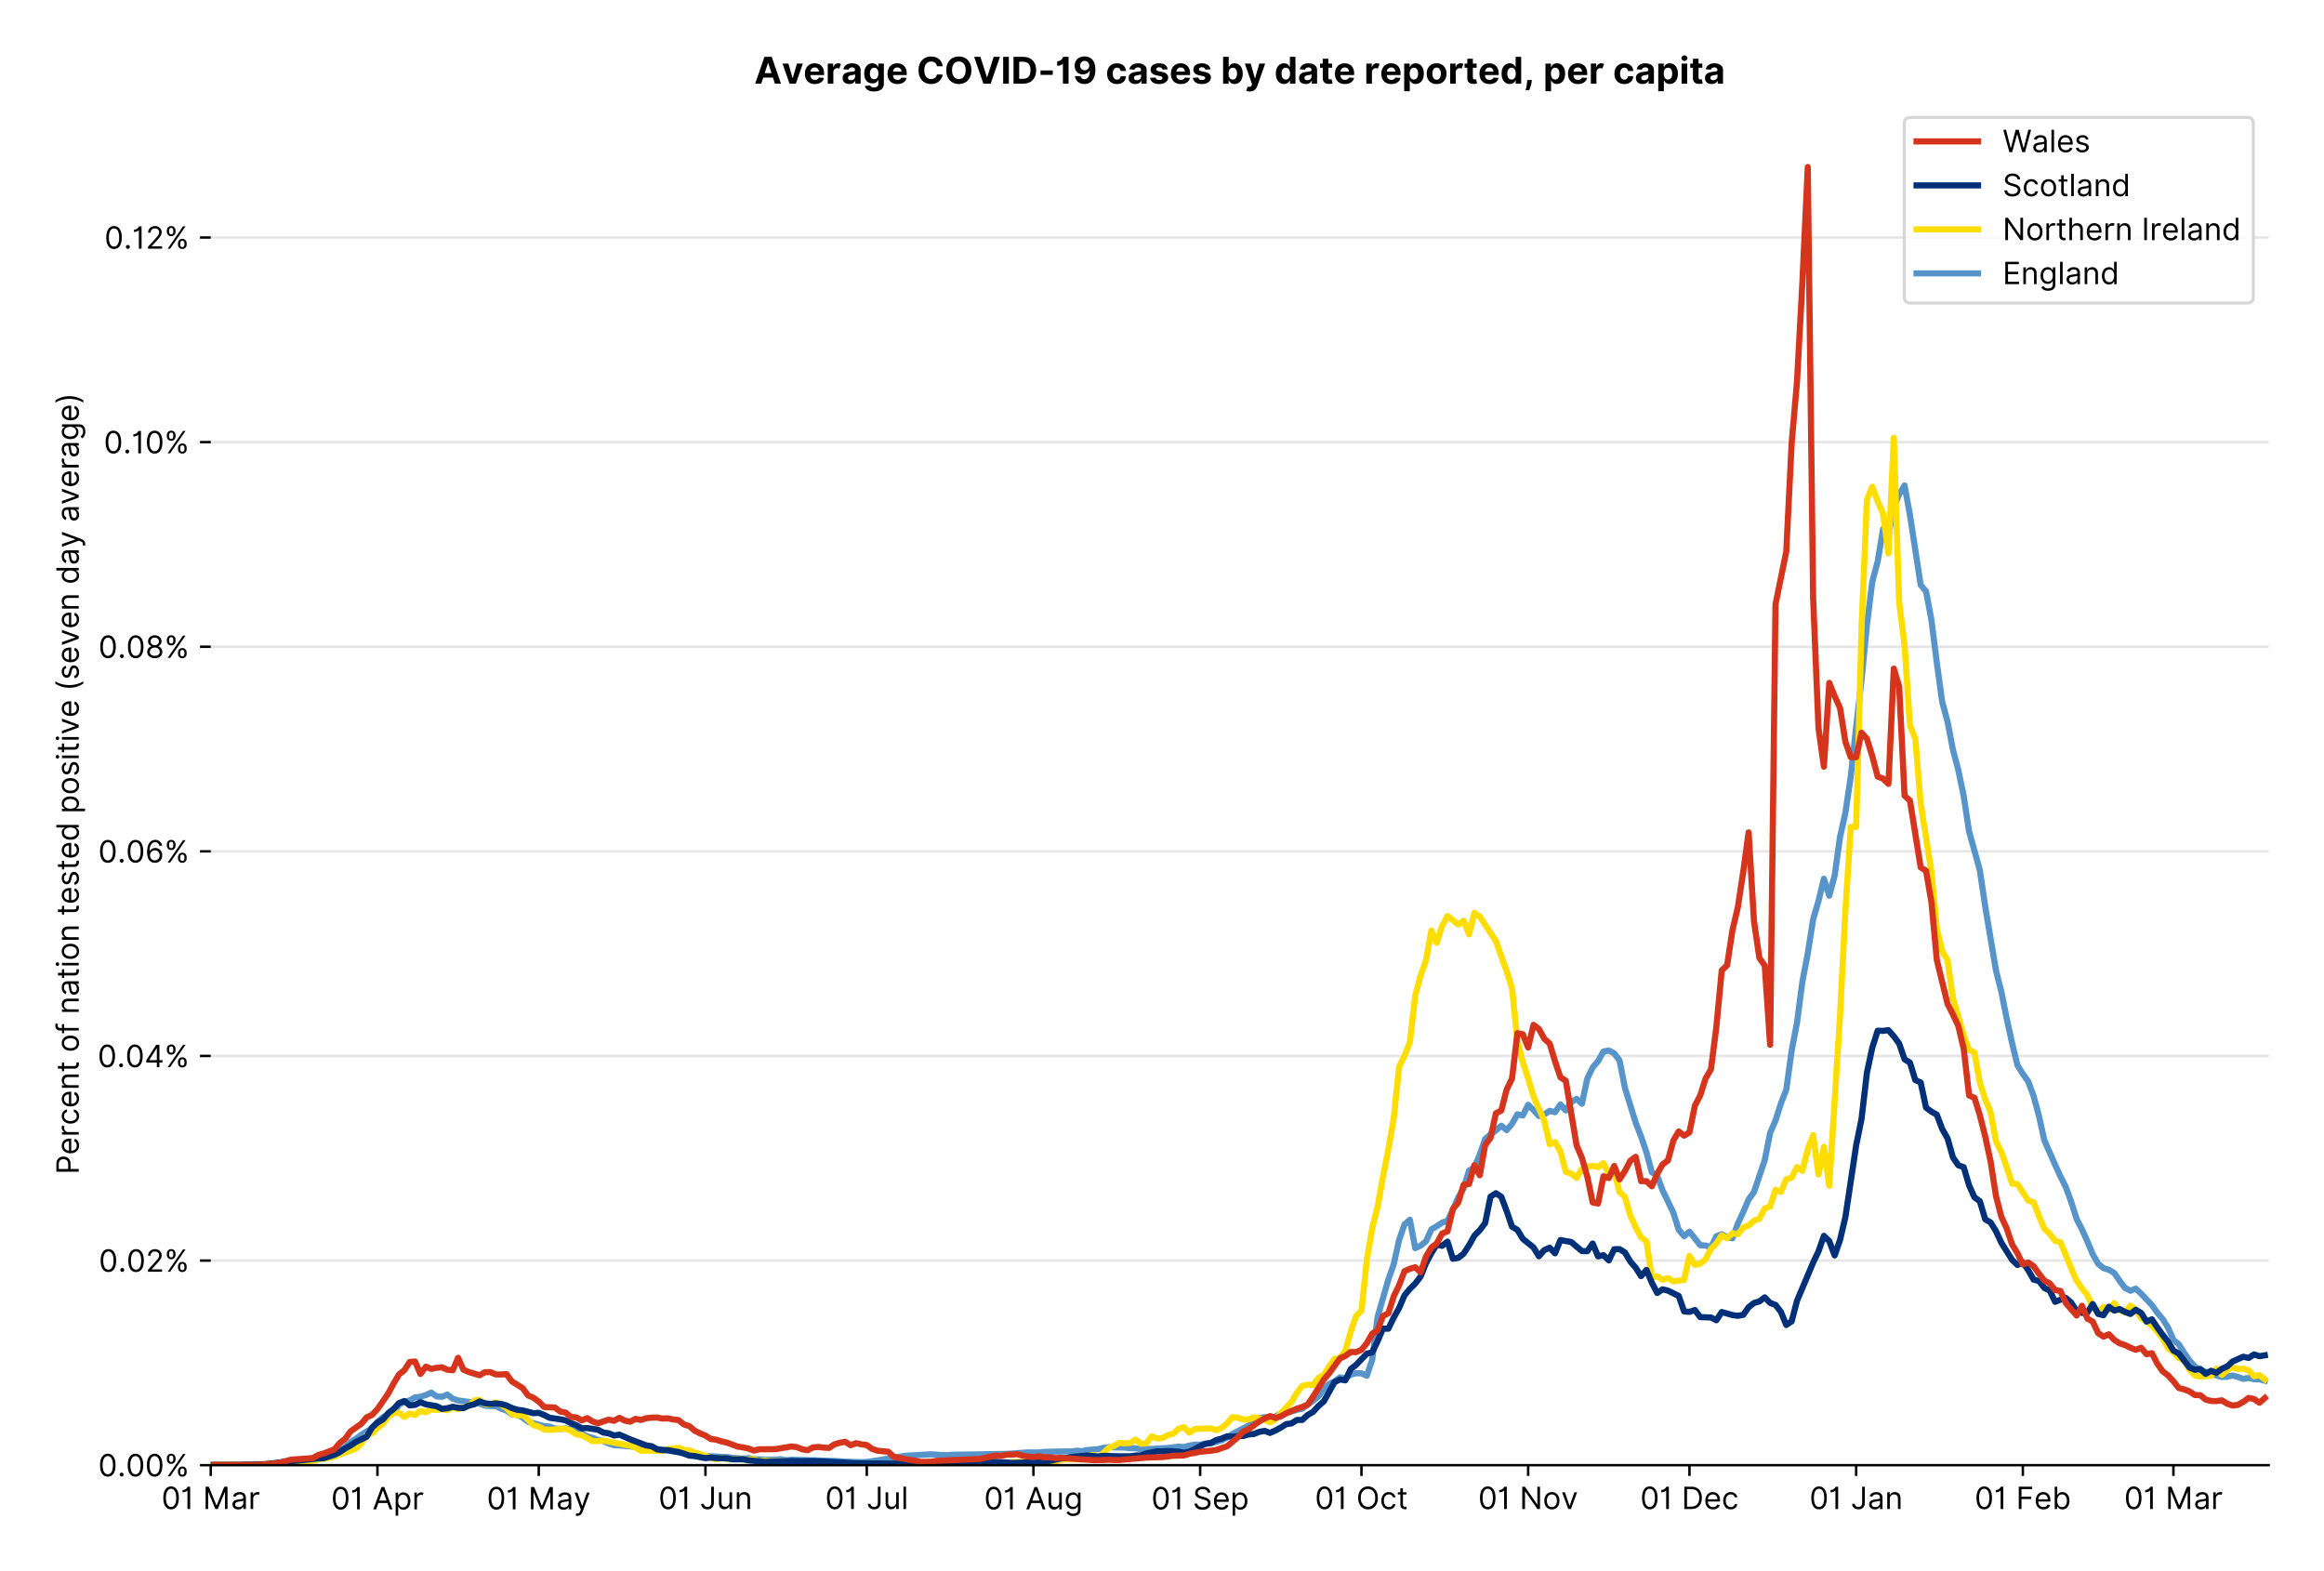 <?xml version="1.0" encoding="utf-8" standalone="no"?>
<!DOCTYPE svg PUBLIC "-//W3C//DTD SVG 1.1//EN"
  "http://www.w3.org/Graphics/SVG/1.1/DTD/svg11.dtd">
<!-- Created with matplotlib (https://matplotlib.org/) -->
<svg version="1.1" viewBox="0 0 756.175 511.276" xmlns="http://www.w3.org/2000/svg" xmlns:xlink="http://www.w3.org/1999/xlink">
 <defs>
  <style type="text/css">*{stroke-linecap:butt;stroke-linejoin:round;}</style>
 </defs>
 <g id="figure_1">
  <g id="patch_1">
   <path d="M 0 511.276 
L 756.175 511.276 
L 756.175 0 
L 0 0 
z
" style="fill:#ffffff;"/>
  </g>
  <g id="axes_1">
   <g id="patch_2">
    <path d="M 68.575 476.745 
L 738.175 476.745 
L 738.175 33.225 
L 68.575 33.225 
z
" style="fill:#ffffff;"/>
   </g>
   <g id="matplotlib.axis_1">
    <g id="xtick_1">
     <g id="line2d_1">
      <defs>
       <path d="M 0 0 
L 0 3.5 
" id="m49c41f7450" style="stroke:#000000;stroke-width:0.8;"/>
      </defs>
      <g>
       <use style="stroke:#000000;stroke-width:0.8;" x="68.575" xlink:href="#m49c41f7450" y="476.745"/>
      </g>
     </g>
     <g id="text_1">
      <!-- 01 Mar -->
      <g transform="translate(52.538 491.018)scale(0.1 -0.1)">
       <defs>
        <path d="M 31.25 -1 
Q 19.219 -1 12.594 8.766 
Q 5.969 18.531 5.969 36.359 
Q 5.969 54.047 12.641 63.875 
Q 19.312 73.719 31.25 73.719 
Q 43.188 73.719 49.859 63.875 
Q 56.531 54.047 56.531 36.359 
Q 56.531 18.531 49.906 8.766 
Q 43.297 -1 31.25 -1 
z
M 31.25 6.812 
Q 39.203 6.812 43.609 14.484 
Q 48.016 22.156 48.016 36.359 
Q 48.016 50.531 43.578 58.281 
Q 39.141 66.047 31.25 66.047 
Q 23.375 66.047 18.922 58.281 
Q 14.484 50.531 14.484 36.359 
Q 14.484 22.156 18.906 14.484 
Q 23.328 6.812 31.25 6.812 
z
" id="Inter-Regular-48"/>
        <path d="M 30.828 72.734 
L 30.828 0 
L 22.016 0 
L 22.016 59.938 
L 21.453 59.938 
Q 20.953 58.953 18.891 57.688 
Q 16.828 56.422 13.562 55.484 
Q 10.297 54.547 6.109 54.547 
L 6.109 61.938 
Q 10.328 61.938 13.422 63.453 
Q 16.516 64.984 18.594 67.047 
Q 20.672 69.109 21.75 70.766 
Q 22.828 72.438 23.016 72.734 
z
" id="Inter-Regular-49"/>
        <path id="Inter-Regular-32"/>
        <path d="M 8.812 72.734 
L 19.312 72.734 
L 44.031 12.359 
L 44.891 12.359 
L 69.609 72.734 
L 80.109 72.734 
L 80.109 0 
L 71.875 0 
L 71.875 55.25 
L 71.172 55.25 
L 48.438 0 
L 40.484 0 
L 17.75 55.25 
L 17.047 55.25 
L 17.047 0 
L 8.812 0 
z
" id="Inter-Regular-77"/>
        <path d="M 23.719 -1.281 
Q 18.531 -1.281 14.312 0.688 
Q 10.094 2.656 7.594 6.406 
Q 5.109 10.156 5.109 15.484 
Q 5.109 20.172 6.953 23.094 
Q 8.812 26.031 11.891 27.703 
Q 14.984 29.375 18.734 30.203 
Q 22.484 31.031 26.281 31.531 
Q 31.25 32.172 34.359 32.5 
Q 37.469 32.844 38.906 33.656 
Q 40.344 34.484 40.344 36.5 
L 40.344 36.797 
Q 40.344 42.047 37.484 44.953 
Q 34.625 47.875 28.844 47.875 
Q 22.828 47.875 19.422 45.234 
Q 16.016 42.609 14.625 39.625 
L 6.672 42.469 
Q 8.812 47.438 12.375 50.219 
Q 15.953 53.016 20.188 54.125 
Q 24.438 55.25 28.547 55.25 
Q 31.188 55.25 34.609 54.625 
Q 38.031 54.016 41.25 52.094 
Q 44.469 50.172 46.594 46.297 
Q 48.719 42.438 48.719 35.938 
L 48.719 0 
L 40.344 0 
L 40.344 7.391 
L 39.922 7.391 
Q 39.062 5.609 37.078 3.578 
Q 35.094 1.562 31.781 0.141 
Q 28.484 -1.281 23.719 -1.281 
z
M 25 6.25 
Q 29.969 6.25 33.391 8.203 
Q 36.828 10.156 38.578 13.234 
Q 40.344 16.328 40.344 19.75 
L 40.344 27.422 
Q 39.812 26.781 38.016 26.266 
Q 36.219 25.75 33.891 25.375 
Q 31.578 25 29.391 24.734 
Q 27.203 24.469 25.859 24.297 
Q 22.594 23.859 19.766 22.922 
Q 16.938 21.984 15.219 20.109 
Q 13.5 18.25 13.5 15.062 
Q 13.5 10.688 16.75 8.469 
Q 20 6.25 25 6.25 
z
" id="Inter-Regular-97"/>
        <path d="M 7.672 0 
L 7.672 54.547 
L 15.766 54.547 
L 15.766 46.312 
L 16.344 46.312 
Q 17.797 50.359 21.703 52.875 
Q 25.609 55.391 30.547 55.391 
Q 32.812 55.391 34.516 54.859 
Q 36.219 54.328 37.5 53.406 
L 34.656 46.312 
Q 33.766 46.766 32.578 47.031 
Q 31.391 47.297 29.828 47.297 
Q 23.859 47.297 19.953 43.656 
Q 16.047 40.016 16.047 34.516 
L 16.047 0 
z
" id="Inter-Regular-114"/>
       </defs>
       <use xlink:href="#Inter-Regular-48"/>
       <use x="62.5" xlink:href="#Inter-Regular-49"/>
       <use x="106.676" xlink:href="#Inter-Regular-32"/>
       <use x="134.801" xlink:href="#Inter-Regular-77"/>
       <use x="225.994" xlink:href="#Inter-Regular-97"/>
       <use x="282.386" xlink:href="#Inter-Regular-114"/>
      </g>
     </g>
    </g>
    <g id="xtick_2">
     <g id="line2d_2">
      <g>
       <use style="stroke:#000000;stroke-width:0.8;" x="122.813" xlink:href="#m49c41f7450" y="476.745"/>
      </g>
     </g>
     <g id="text_2">
      <!-- 01 Apr -->
      <g transform="translate(107.727 491.117)scale(0.1 -0.1)">
       <defs>
        <path d="M 11.797 0 
L 2.562 0 
L 29.266 72.734 
L 38.359 72.734 
L 65.062 0 
L 55.828 0 
L 48.516 20.594 
L 19.109 20.594 
z
M 21.875 28.406 
L 45.734 28.406 
L 34.094 61.219 
L 33.531 61.219 
z
" id="Inter-Regular-65"/>
        <path d="M 7.672 -20.453 
L 7.672 54.547 
L 15.766 54.547 
L 15.766 45.875 
L 16.766 45.875 
Q 17.688 47.297 19.328 49.516 
Q 20.984 51.734 24.094 53.484 
Q 27.203 55.25 32.531 55.25 
Q 39.422 55.25 44.672 51.797 
Q 49.938 48.359 52.875 42.031 
Q 55.828 35.719 55.828 27.125 
Q 55.828 18.469 52.875 12.125 
Q 49.938 5.781 44.703 2.312 
Q 39.484 -1.141 32.672 -1.141 
Q 27.422 -1.141 24.25 0.609 
Q 21.094 2.375 19.391 4.625 
Q 17.688 6.891 16.766 8.375 
L 16.047 8.375 
L 16.047 -20.453 
z
M 15.906 27.266 
Q 15.906 18 19.938 12.188 
Q 23.969 6.391 31.531 6.391 
Q 36.797 6.391 40.328 9.172 
Q 43.859 11.969 45.641 16.703 
Q 47.438 21.453 47.438 27.266 
Q 47.438 33.031 45.672 37.656 
Q 43.922 42.297 40.391 45.016 
Q 36.859 47.734 31.531 47.734 
Q 23.859 47.734 19.875 42.078 
Q 15.906 36.438 15.906 27.266 
z
" id="Inter-Regular-112"/>
       </defs>
       <use xlink:href="#Inter-Regular-48"/>
       <use x="62.5" xlink:href="#Inter-Regular-49"/>
       <use x="106.676" xlink:href="#Inter-Regular-32"/>
       <use x="134.801" xlink:href="#Inter-Regular-65"/>
       <use x="202.415" xlink:href="#Inter-Regular-112"/>
       <use x="263.352" xlink:href="#Inter-Regular-114"/>
      </g>
     </g>
    </g>
    <g id="xtick_3">
     <g id="line2d_3">
      <g>
       <use style="stroke:#000000;stroke-width:0.8;" x="175.3" xlink:href="#m49c41f7450" y="476.745"/>
      </g>
     </g>
     <g id="text_3">
      <!-- 01 May -->
      <g transform="translate(158.397 491.117)scale(0.1 -0.1)">
       <defs>
        <path d="M 12.781 -21.172 
Q 10.656 -21.172 8.984 -20.828 
Q 7.312 -20.484 6.672 -20.172 
L 8.812 -12.781 
Q 13.391 -13.953 16.453 -12.719 
Q 19.531 -11.5 21.734 -5.391 
L 23.578 -0.281 
L 3.406 54.547 
L 12.5 54.547 
L 27.562 11.078 
L 28.125 11.078 
L 43.188 54.547 
L 52.281 54.547 
L 28.844 -8.812 
Q 24.219 -21.172 12.781 -21.172 
z
" id="Inter-Regular-121"/>
       </defs>
       <use xlink:href="#Inter-Regular-48"/>
       <use x="62.5" xlink:href="#Inter-Regular-49"/>
       <use x="106.676" xlink:href="#Inter-Regular-32"/>
       <use x="134.801" xlink:href="#Inter-Regular-77"/>
       <use x="225.994" xlink:href="#Inter-Regular-97"/>
       <use x="282.386" xlink:href="#Inter-Regular-121"/>
      </g>
     </g>
    </g>
    <g id="xtick_4">
     <g id="line2d_4">
      <g>
       <use style="stroke:#000000;stroke-width:0.8;" x="229.538" xlink:href="#m49c41f7450" y="476.745"/>
      </g>
     </g>
     <g id="text_4">
      <!-- 01 Jun -->
      <g transform="translate(214.254 491.018)scale(0.1 -0.1)">
       <defs>
        <path d="M 36.656 72.734 
L 45.453 72.734 
L 45.453 20.734 
Q 45.453 10.266 39.828 4.625 
Q 34.203 -1 24.719 -1 
Q 18.75 -1 14.094 1.188 
Q 9.453 3.375 6.781 7.422 
Q 4.125 11.469 4.125 17.047 
L 12.781 17.047 
Q 12.781 12.422 16.156 9.609 
Q 19.531 6.812 24.719 6.812 
Q 30.438 6.812 33.547 10.375 
Q 36.656 13.953 36.656 20.734 
z
" id="Inter-Regular-74"/>
        <path d="M 42.047 22.297 
L 42.047 54.547 
L 50.422 54.547 
L 50.422 0 
L 42.047 0 
L 42.047 9.234 
L 41.484 9.234 
Q 39.562 5.078 35.516 2.188 
Q 31.469 -0.703 25.281 -0.703 
Q 17.609 -0.703 12.641 4.375 
Q 7.672 9.453 7.672 19.891 
L 7.672 54.547 
L 16.047 54.547 
L 16.047 20.453 
Q 16.047 14.484 19.406 10.938 
Q 22.766 7.391 27.984 7.391 
Q 31.109 7.391 34.359 8.984 
Q 37.609 10.578 39.828 13.875 
Q 42.047 17.188 42.047 22.297 
z
" id="Inter-Regular-117"/>
        <path d="M 16.047 32.812 
L 16.047 0 
L 7.672 0 
L 7.672 54.547 
L 15.766 54.547 
L 15.766 46.016 
L 16.484 46.016 
Q 18.391 50.172 22.297 52.703 
Q 26.203 55.25 32.391 55.25 
Q 40.656 55.25 45.75 50.172 
Q 50.859 45.094 50.859 34.656 
L 50.859 0 
L 42.469 0 
L 42.469 34.094 
Q 42.469 40.516 39.125 44.125 
Q 35.797 47.734 29.969 47.734 
Q 23.969 47.734 20 43.844 
Q 16.047 39.953 16.047 32.812 
z
" id="Inter-Regular-110"/>
       </defs>
       <use xlink:href="#Inter-Regular-48"/>
       <use x="62.5" xlink:href="#Inter-Regular-49"/>
       <use x="106.676" xlink:href="#Inter-Regular-32"/>
       <use x="134.801" xlink:href="#Inter-Regular-74"/>
       <use x="189.063" xlink:href="#Inter-Regular-117"/>
       <use x="247.159" xlink:href="#Inter-Regular-110"/>
      </g>
     </g>
    </g>
    <g id="xtick_5">
     <g id="line2d_5">
      <g>
       <use style="stroke:#000000;stroke-width:0.8;" x="282.026" xlink:href="#m49c41f7450" y="476.745"/>
      </g>
     </g>
     <g id="text_5">
      <!-- 01 Jul -->
      <g transform="translate(268.482 491.018)scale(0.1 -0.1)">
       <defs>
        <path d="M 16.047 72.734 
L 16.047 0 
L 7.672 0 
L 7.672 72.734 
z
" id="Inter-Regular-108"/>
       </defs>
       <use xlink:href="#Inter-Regular-48"/>
       <use x="62.5" xlink:href="#Inter-Regular-49"/>
       <use x="106.676" xlink:href="#Inter-Regular-32"/>
       <use x="134.801" xlink:href="#Inter-Regular-74"/>
       <use x="189.063" xlink:href="#Inter-Regular-117"/>
       <use x="247.159" xlink:href="#Inter-Regular-108"/>
      </g>
     </g>
    </g>
    <g id="xtick_6">
     <g id="line2d_6">
      <g>
       <use style="stroke:#000000;stroke-width:0.8;" x="336.263" xlink:href="#m49c41f7450" y="476.745"/>
      </g>
     </g>
     <g id="text_6">
      <!-- 01 Aug -->
      <g transform="translate(320.192 491.117)scale(0.1 -0.1)">
       <defs>
        <path d="M 29.688 -21.594 
Q 20.562 -21.594 15.25 -18.266 
Q 9.938 -14.953 7.391 -10.656 
L 14.062 -5.969 
Q 15.203 -7.453 16.938 -9.391 
Q 18.688 -11.328 21.719 -12.766 
Q 24.75 -14.203 29.688 -14.203 
Q 36.297 -14.203 40.594 -11 
Q 44.891 -7.812 44.891 -1 
L 44.891 10.078 
L 44.172 10.078 
Q 43.25 8.594 41.562 6.406 
Q 39.875 4.219 36.734 2.531 
Q 33.594 0.859 28.266 0.859 
Q 21.656 0.859 16.422 3.984 
Q 11.188 7.109 8.141 13.062 
Q 5.109 19.031 5.109 27.562 
Q 5.109 35.938 8.062 42.172 
Q 11.016 48.406 16.266 51.828 
Q 21.516 55.25 28.406 55.25 
Q 33.734 55.25 36.875 53.484 
Q 40.016 51.734 41.703 49.516 
Q 43.391 47.297 44.312 45.875 
L 45.172 45.875 
L 45.172 54.547 
L 53.266 54.547 
L 53.266 -1.562 
Q 53.266 -8.594 50.078 -13.016 
Q 46.906 -17.438 41.562 -19.516 
Q 36.219 -21.594 29.688 -21.594 
z
M 29.406 8.375 
Q 36.969 8.375 41 13.5 
Q 45.031 18.641 45.031 27.703 
Q 45.031 36.547 41.047 42.141 
Q 37.078 47.734 29.406 47.734 
Q 24.078 47.734 20.547 45.031 
Q 17.016 42.328 15.25 37.781 
Q 13.5 33.234 13.5 27.703 
Q 13.5 19.172 17.5 13.766 
Q 21.516 8.375 29.406 8.375 
z
" id="Inter-Regular-103"/>
       </defs>
       <use xlink:href="#Inter-Regular-48"/>
       <use x="62.5" xlink:href="#Inter-Regular-49"/>
       <use x="106.676" xlink:href="#Inter-Regular-32"/>
       <use x="134.801" xlink:href="#Inter-Regular-65"/>
       <use x="202.415" xlink:href="#Inter-Regular-117"/>
       <use x="260.511" xlink:href="#Inter-Regular-103"/>
      </g>
     </g>
    </g>
    <g id="xtick_7">
     <g id="line2d_7">
      <g>
       <use style="stroke:#000000;stroke-width:0.8;" x="390.501" xlink:href="#m49c41f7450" y="476.745"/>
      </g>
     </g>
     <g id="text_7">
      <!-- 01 Sep -->
      <g transform="translate(374.613 491.117)scale(0.1 -0.1)">
       <defs>
        <path d="M 48.578 54.547 
Q 47.938 59.938 43.391 62.922 
Q 38.844 65.906 32.25 65.906 
Q 25 65.906 20.594 62.484 
Q 16.188 59.062 16.188 53.828 
Q 16.188 49.922 18.578 47.531 
Q 20.984 45.141 24.266 43.797 
Q 27.562 42.469 30.25 41.766 
L 37.641 39.766 
Q 40.484 39.031 43.984 37.719 
Q 47.484 36.406 50.688 34.141 
Q 53.906 31.891 56 28.375 
Q 58.094 24.859 58.094 19.75 
Q 58.094 13.844 55.016 9.078 
Q 51.953 4.328 46.078 1.516 
Q 40.203 -1.281 31.812 -1.281 
Q 20.094 -1.281 13.203 4.25 
Q 6.328 9.797 5.688 18.75 
L 14.781 18.75 
Q 15.125 14.625 17.562 11.938 
Q 20 9.266 23.734 7.969 
Q 27.484 6.672 31.812 6.672 
Q 36.859 6.672 40.875 8.328 
Q 44.891 9.984 47.234 12.938 
Q 49.578 15.906 49.578 19.891 
Q 49.578 23.516 47.547 25.781 
Q 45.531 28.047 42.219 29.469 
Q 38.922 30.891 35.094 31.953 
L 26.141 34.516 
Q 17.609 36.969 12.641 41.516 
Q 7.672 46.062 7.672 53.406 
Q 7.672 59.516 10.984 64.078 
Q 14.312 68.641 19.938 71.172 
Q 25.562 73.719 32.531 73.719 
Q 39.562 73.719 45.031 71.219 
Q 50.5 68.719 53.703 64.375 
Q 56.922 60.047 57.109 54.547 
z
" id="Inter-Regular-83"/>
        <path d="M 30.547 -1.141 
Q 22.656 -1.141 16.953 2.359 
Q 11.266 5.859 8.188 12.156 
Q 5.109 18.469 5.109 26.844 
Q 5.109 35.234 8.188 41.641 
Q 11.266 48.047 16.781 51.641 
Q 22.297 55.25 29.688 55.25 
Q 33.953 55.25 38.109 53.828 
Q 42.266 52.422 45.672 49.234 
Q 49.078 46.062 51.094 40.844 
Q 53.125 35.625 53.125 27.984 
L 53.125 24.438 
L 13.531 24.438 
Q 13.812 15.703 18.484 11.047 
Q 23.156 6.391 30.547 6.391 
Q 35.484 6.391 39.031 8.516 
Q 42.578 10.656 44.172 14.922 
L 52.281 12.641 
Q 50.359 6.469 44.594 2.656 
Q 38.844 -1.141 30.547 -1.141 
z
M 13.531 31.672 
L 44.609 31.672 
Q 44.609 38.594 40.547 43.156 
Q 36.5 47.734 29.688 47.734 
Q 24.891 47.734 21.375 45.484 
Q 17.859 43.25 15.828 39.578 
Q 13.812 35.906 13.531 31.672 
z
" id="Inter-Regular-101"/>
       </defs>
       <use xlink:href="#Inter-Regular-48"/>
       <use x="62.5" xlink:href="#Inter-Regular-49"/>
       <use x="106.676" xlink:href="#Inter-Regular-32"/>
       <use x="134.801" xlink:href="#Inter-Regular-83"/>
       <use x="198.58" xlink:href="#Inter-Regular-101"/>
       <use x="256.818" xlink:href="#Inter-Regular-112"/>
      </g>
     </g>
    </g>
    <g id="xtick_8">
     <g id="line2d_8">
      <g>
       <use style="stroke:#000000;stroke-width:0.8;" x="442.989" xlink:href="#m49c41f7450" y="476.745"/>
      </g>
     </g>
     <g id="text_8">
      <!-- 01 Oct -->
      <g transform="translate(427.833 491.018)scale(0.1 -0.1)">
       <defs>
        <path d="M 70.172 36.359 
Q 70.172 24.859 66.016 16.469 
Q 61.859 8.094 54.609 3.547 
Q 47.375 -1 38.062 -1 
Q 28.766 -1 21.516 3.547 
Q 14.281 8.094 10.125 16.469 
Q 5.969 24.859 5.969 36.359 
Q 5.969 47.875 10.125 56.25 
Q 14.281 64.625 21.516 69.172 
Q 28.766 73.719 38.062 73.719 
Q 47.375 73.719 54.609 69.172 
Q 61.859 64.625 66.016 56.25 
Q 70.172 47.875 70.172 36.359 
z
M 61.656 36.359 
Q 61.656 45.812 58.5 52.312 
Q 55.359 58.812 50.016 62.141 
Q 44.672 65.484 38.062 65.484 
Q 31.469 65.484 26.125 62.141 
Q 20.781 58.812 17.625 52.312 
Q 14.484 45.812 14.484 36.359 
Q 14.484 26.922 17.625 20.422 
Q 20.781 13.922 26.125 10.578 
Q 31.469 7.25 38.062 7.25 
Q 44.672 7.25 50.016 10.578 
Q 55.359 13.922 58.5 20.422 
Q 61.656 26.922 61.656 36.359 
z
" id="Inter-Regular-79"/>
        <path d="M 29.828 -1.141 
Q 22.156 -1.141 16.609 2.484 
Q 11.078 6.109 8.094 12.469 
Q 5.109 18.828 5.109 26.984 
Q 5.109 35.297 8.188 41.672 
Q 11.266 48.047 16.781 51.641 
Q 22.297 55.25 29.688 55.25 
Q 35.438 55.25 40.047 53.125 
Q 44.672 51 47.609 47.156 
Q 50.562 43.328 51.281 38.203 
L 42.906 38.203 
Q 41.938 41.938 38.656 44.828 
Q 35.375 47.734 29.828 47.734 
Q 22.484 47.734 17.984 42.141 
Q 13.5 36.547 13.5 27.266 
Q 13.5 17.797 17.938 12.094 
Q 22.375 6.391 29.828 6.391 
Q 34.734 6.391 38.234 8.906 
Q 41.734 11.438 42.906 15.906 
L 51.281 15.906 
Q 50.562 11.078 47.781 7.219 
Q 45 3.375 40.438 1.109 
Q 35.875 -1.141 29.828 -1.141 
z
" id="Inter-Regular-99"/>
        <path d="M 31.391 54.547 
L 31.391 47.438 
L 19.75 47.438 
L 19.75 15.625 
Q 19.75 12.078 20.797 10.312 
Q 21.844 8.562 23.484 7.969 
Q 25.141 7.391 26.984 7.391 
Q 28.375 7.391 29.266 7.547 
Q 30.156 7.703 30.688 7.812 
L 32.391 0.281 
Q 31.531 -0.031 30 -0.359 
Q 28.484 -0.703 26.141 -0.703 
Q 22.594 -0.703 19.188 0.812 
Q 15.797 2.344 13.578 5.469 
Q 11.359 8.594 11.359 13.359 
L 11.359 47.438 
L 3.125 47.438 
L 3.125 54.547 
L 11.359 54.547 
L 11.359 67.609 
L 19.75 67.609 
L 19.75 54.547 
z
" id="Inter-Regular-116"/>
       </defs>
       <use xlink:href="#Inter-Regular-48"/>
       <use x="62.5" xlink:href="#Inter-Regular-49"/>
       <use x="106.676" xlink:href="#Inter-Regular-32"/>
       <use x="134.801" xlink:href="#Inter-Regular-79"/>
       <use x="210.938" xlink:href="#Inter-Regular-99"/>
       <use x="266.761" xlink:href="#Inter-Regular-116"/>
      </g>
     </g>
    </g>
    <g id="xtick_9">
     <g id="line2d_9">
      <g>
       <use style="stroke:#000000;stroke-width:0.8;" x="497.226" xlink:href="#m49c41f7450" y="476.745"/>
      </g>
     </g>
     <g id="text_9">
      <!-- 01 Nov -->
      <g transform="translate(480.955 491.018)scale(0.1 -0.1)">
       <defs>
        <path d="M 66.484 72.734 
L 66.484 0 
L 57.953 0 
L 18.328 57.109 
L 17.609 57.109 
L 17.609 0 
L 8.812 0 
L 8.812 72.734 
L 17.328 72.734 
L 57.109 15.484 
L 57.812 15.484 
L 57.812 72.734 
z
" id="Inter-Regular-78"/>
        <path d="M 29.828 -1.141 
Q 22.438 -1.141 16.875 2.375 
Q 11.328 5.891 8.219 12.203 
Q 5.109 18.531 5.109 26.984 
Q 5.109 35.516 8.219 41.859 
Q 11.328 48.219 16.875 51.734 
Q 22.438 55.25 29.828 55.25 
Q 37.219 55.25 42.766 51.734 
Q 48.328 48.219 51.438 41.859 
Q 54.547 35.516 54.547 26.984 
Q 54.547 18.531 51.438 12.203 
Q 48.328 5.891 42.766 2.375 
Q 37.219 -1.141 29.828 -1.141 
z
M 29.828 6.391 
Q 35.438 6.391 39.062 9.266 
Q 42.688 12.141 44.422 16.828 
Q 46.172 21.516 46.172 26.984 
Q 46.172 32.453 44.422 37.172 
Q 42.688 41.906 39.062 44.812 
Q 35.438 47.734 29.828 47.734 
Q 24.219 47.734 20.594 44.812 
Q 16.969 41.906 15.234 37.172 
Q 13.5 32.453 13.5 26.984 
Q 13.5 21.516 15.234 16.828 
Q 16.969 12.141 20.594 9.266 
Q 24.219 6.391 29.828 6.391 
z
" id="Inter-Regular-111"/>
        <path d="M 52.281 54.547 
L 32.109 0 
L 23.578 0 
L 3.406 54.547 
L 12.5 54.547 
L 27.562 11.078 
L 28.125 11.078 
L 43.188 54.547 
z
" id="Inter-Regular-118"/>
       </defs>
       <use xlink:href="#Inter-Regular-48"/>
       <use x="62.5" xlink:href="#Inter-Regular-49"/>
       <use x="106.676" xlink:href="#Inter-Regular-32"/>
       <use x="134.801" xlink:href="#Inter-Regular-78"/>
       <use x="210.085" xlink:href="#Inter-Regular-111"/>
       <use x="269.744" xlink:href="#Inter-Regular-118"/>
      </g>
     </g>
    </g>
    <g id="xtick_10">
     <g id="line2d_10">
      <g>
       <use style="stroke:#000000;stroke-width:0.8;" x="549.714" xlink:href="#m49c41f7450" y="476.745"/>
      </g>
     </g>
     <g id="text_10">
      <!-- 01 Dec -->
      <g transform="translate(533.678 491.018)scale(0.1 -0.1)">
       <defs>
        <path d="M 31.25 0 
L 8.812 0 
L 8.812 72.734 
L 32.25 72.734 
Q 42.828 72.734 50.359 68.375 
Q 57.891 64.031 61.891 55.906 
Q 65.906 47.797 65.906 36.5 
Q 65.906 25.141 61.859 16.953 
Q 57.812 8.766 50.062 4.375 
Q 42.328 0 31.25 0 
z
M 17.609 7.812 
L 30.688 7.812 
Q 44.219 7.812 50.797 15.5 
Q 57.391 23.188 57.391 36.5 
Q 57.391 49.719 50.922 57.312 
Q 44.469 64.922 31.672 64.922 
L 17.609 64.922 
z
" id="Inter-Regular-68"/>
       </defs>
       <use xlink:href="#Inter-Regular-48"/>
       <use x="62.5" xlink:href="#Inter-Regular-49"/>
       <use x="106.676" xlink:href="#Inter-Regular-32"/>
       <use x="134.801" xlink:href="#Inter-Regular-68"/>
       <use x="206.676" xlink:href="#Inter-Regular-101"/>
       <use x="264.915" xlink:href="#Inter-Regular-99"/>
      </g>
     </g>
    </g>
    <g id="xtick_11">
     <g id="line2d_11">
      <g>
       <use style="stroke:#000000;stroke-width:0.8;" x="603.952" xlink:href="#m49c41f7450" y="476.745"/>
      </g>
     </g>
     <g id="text_11">
      <!-- 01 Jan -->
      <g transform="translate(588.753 491.018)scale(0.1 -0.1)">
       <use xlink:href="#Inter-Regular-48"/>
       <use x="62.5" xlink:href="#Inter-Regular-49"/>
       <use x="106.676" xlink:href="#Inter-Regular-32"/>
       <use x="134.801" xlink:href="#Inter-Regular-74"/>
       <use x="189.063" xlink:href="#Inter-Regular-97"/>
       <use x="245.455" xlink:href="#Inter-Regular-110"/>
      </g>
     </g>
    </g>
    <g id="xtick_12">
     <g id="line2d_12">
      <g>
       <use style="stroke:#000000;stroke-width:0.8;" x="658.189" xlink:href="#m49c41f7450" y="476.745"/>
      </g>
     </g>
     <g id="text_12">
      <!-- 01 Feb -->
      <g transform="translate(642.5 491.018)scale(0.1 -0.1)">
       <defs>
        <path d="M 8.812 0 
L 8.812 72.734 
L 52.422 72.734 
L 52.422 64.922 
L 17.609 64.922 
L 17.609 40.344 
L 49.156 40.344 
L 49.156 32.531 
L 17.609 32.531 
L 17.609 0 
z
" id="Inter-Regular-70"/>
        <path d="M 8.812 0 
L 8.812 72.734 
L 17.188 72.734 
L 17.188 45.875 
L 17.906 45.875 
Q 18.828 47.297 20.469 49.516 
Q 22.125 51.734 25.234 53.484 
Q 28.344 55.25 33.672 55.25 
Q 40.562 55.25 45.812 51.797 
Q 51.062 48.359 54.016 42.031 
Q 56.969 35.719 56.969 27.125 
Q 56.969 18.469 54.016 12.125 
Q 51.062 5.781 45.844 2.312 
Q 40.625 -1.141 33.812 -1.141 
Q 28.547 -1.141 25.391 0.609 
Q 22.234 2.375 20.531 4.625 
Q 18.828 6.891 17.906 8.375 
L 16.906 8.375 
L 16.906 0 
z
M 17.047 27.266 
Q 17.047 18 21.078 12.188 
Q 25.109 6.391 32.672 6.391 
Q 37.922 6.391 41.453 9.172 
Q 45 11.969 46.781 16.703 
Q 48.578 21.453 48.578 27.266 
Q 48.578 33.031 46.812 37.656 
Q 45.062 42.297 41.531 45.016 
Q 38 47.734 32.672 47.734 
Q 25 47.734 21.016 42.078 
Q 17.047 36.438 17.047 27.266 
z
" id="Inter-Regular-98"/>
       </defs>
       <use xlink:href="#Inter-Regular-48"/>
       <use x="62.5" xlink:href="#Inter-Regular-49"/>
       <use x="106.676" xlink:href="#Inter-Regular-32"/>
       <use x="134.801" xlink:href="#Inter-Regular-70"/>
       <use x="193.466" xlink:href="#Inter-Regular-101"/>
       <use x="251.705" xlink:href="#Inter-Regular-98"/>
      </g>
     </g>
    </g>
    <g id="xtick_13">
     <g id="line2d_13">
      <g>
       <use style="stroke:#000000;stroke-width:0.8;" x="707.178" xlink:href="#m49c41f7450" y="476.745"/>
      </g>
     </g>
     <g id="text_13">
      <!-- 01 Mar -->
      <g transform="translate(691.141 491.018)scale(0.1 -0.1)">
       <use xlink:href="#Inter-Regular-48"/>
       <use x="62.5" xlink:href="#Inter-Regular-49"/>
       <use x="106.676" xlink:href="#Inter-Regular-32"/>
       <use x="134.801" xlink:href="#Inter-Regular-77"/>
       <use x="225.994" xlink:href="#Inter-Regular-97"/>
       <use x="282.386" xlink:href="#Inter-Regular-114"/>
      </g>
     </g>
    </g>
   </g>
   <g id="matplotlib.axis_2">
    <g id="ytick_1">
     <g id="line2d_14">
      <path clip-path="url(#pa3a5cfcf32)" d="M 68.575 476.745 
L 738.175 476.745 
" style="fill:none;stroke:#e5e5e5;stroke-linecap:square;stroke-width:0.8;"/>
     </g>
     <g id="line2d_15">
      <defs>
       <path d="M 0 0 
L -3.5 0 
" id="mfd3c8abd1e" style="stroke:#000000;stroke-width:0.8;"/>
      </defs>
      <g>
       <use style="stroke:#000000;stroke-width:0.8;" x="68.575" xlink:href="#mfd3c8abd1e" y="476.745"/>
      </g>
     </g>
     <g id="text_14">
      <!-- 0.00% -->
      <g transform="translate(31.944 480.382)scale(0.1 -0.1)">
       <defs>
        <path d="M 13.781 -0.562 
Q 11.156 -0.562 9.266 1.312 
Q 7.391 3.203 7.391 5.828 
Q 7.391 8.453 9.266 10.328 
Q 11.156 12.219 13.781 12.219 
Q 16.406 12.219 18.281 10.328 
Q 20.172 8.453 20.172 5.828 
Q 20.172 3.203 18.281 1.312 
Q 16.406 -0.562 13.781 -0.562 
z
" id="Inter-Regular-46"/>
        <path d="M 44.609 13.641 
L 44.609 17.469 
Q 44.609 21.453 46.25 24.766 
Q 47.906 28.094 51.078 30.094 
Q 54.266 32.109 58.812 32.109 
Q 63.422 32.109 66.547 30.094 
Q 69.672 28.094 71.266 24.766 
Q 72.875 21.453 72.875 17.469 
L 72.875 13.641 
Q 72.875 9.656 71.25 6.328 
Q 69.641 3.016 66.5 1 
Q 63.359 -1 58.812 -1 
Q 54.188 -1 51.031 1 
Q 47.875 3.016 46.234 6.328 
Q 44.609 9.656 44.609 13.641 
z
M 8.375 55.25 
L 8.375 59.094 
Q 8.375 63.062 10.031 66.375 
Q 11.688 69.703 14.859 71.703 
Q 18.047 73.719 22.594 73.719 
Q 27.203 73.719 30.328 71.703 
Q 33.453 69.703 35.047 66.375 
Q 36.656 63.062 36.656 59.094 
L 36.656 55.25 
Q 36.656 51.281 35.031 47.953 
Q 33.422 44.641 30.266 42.625 
Q 27.125 40.625 22.594 40.625 
Q 17.969 40.625 14.812 42.625 
Q 11.656 44.641 10.016 47.953 
Q 8.375 51.281 8.375 55.25 
z
M 11.078 0 
L 61.078 72.734 
L 69.172 72.734 
L 19.172 0 
z
M 51.844 17.469 
L 51.844 13.641 
Q 51.844 10.328 53.406 7.719 
Q 54.969 5.109 58.812 5.109 
Q 62.531 5.109 64.078 7.719 
Q 65.625 10.328 65.625 13.641 
L 65.625 17.469 
Q 65.625 20.781 64.125 23.391 
Q 62.641 26 58.812 26 
Q 55.078 26 53.453 23.391 
Q 51.844 20.781 51.844 17.469 
z
M 15.625 59.094 
L 15.625 55.25 
Q 15.625 51.953 17.188 49.344 
Q 18.75 46.734 22.594 46.734 
Q 26.312 46.734 27.859 49.344 
Q 29.406 51.953 29.406 55.25 
L 29.406 59.094 
Q 29.406 62.391 27.906 65 
Q 26.422 67.609 22.594 67.609 
Q 18.859 67.609 17.234 65 
Q 15.625 62.391 15.625 59.094 
z
" id="Inter-Regular-37"/>
       </defs>
       <use xlink:href="#Inter-Regular-48"/>
       <use x="62.5" xlink:href="#Inter-Regular-46"/>
       <use x="90.057" xlink:href="#Inter-Regular-48"/>
       <use x="152.557" xlink:href="#Inter-Regular-48"/>
       <use x="215.057" xlink:href="#Inter-Regular-37"/>
      </g>
     </g>
    </g>
    <g id="ytick_2">
     <g id="line2d_16">
      <path clip-path="url(#pa3a5cfcf32)" d="M 68.575 410.168 
L 738.175 410.168 
" style="fill:none;stroke:#e5e5e5;stroke-linecap:square;stroke-width:0.8;"/>
     </g>
     <g id="line2d_17">
      <g>
       <use style="stroke:#000000;stroke-width:0.8;" x="68.575" xlink:href="#mfd3c8abd1e" y="410.168"/>
      </g>
     </g>
     <g id="text_15">
      <!-- 0.02% -->
      <g transform="translate(32.142 413.805)scale(0.1 -0.1)">
       <defs>
        <path d="M 7.531 0 
L 7.531 6.391 
L 31.531 32.672 
Q 35.766 37.281 38.5 40.703 
Q 41.234 44.141 42.562 47.172 
Q 43.891 50.219 43.891 53.547 
Q 43.891 59.297 39.891 62.672 
Q 35.906 66.047 29.969 66.047 
Q 23.656 66.047 19.922 62.266 
Q 16.188 58.484 16.188 52.266 
L 7.812 52.266 
Q 7.812 58.672 10.75 63.5 
Q 13.703 68.328 18.797 71.016 
Q 23.906 73.719 30.25 73.719 
Q 36.656 73.719 41.578 71.016 
Q 46.516 68.328 49.312 63.734 
Q 52.125 59.156 52.125 53.547 
Q 52.125 49.531 50.688 45.719 
Q 49.25 41.906 45.719 37.234 
Q 42.188 32.562 35.938 25.859 
L 19.609 8.375 
L 19.609 7.812 
L 53.406 7.812 
L 53.406 0 
z
" id="Inter-Regular-50"/>
       </defs>
       <use xlink:href="#Inter-Regular-48"/>
       <use x="62.5" xlink:href="#Inter-Regular-46"/>
       <use x="90.057" xlink:href="#Inter-Regular-48"/>
       <use x="152.557" xlink:href="#Inter-Regular-50"/>
       <use x="213.068" xlink:href="#Inter-Regular-37"/>
      </g>
     </g>
    </g>
    <g id="ytick_3">
     <g id="line2d_18">
      <path clip-path="url(#pa3a5cfcf32)" d="M 68.575 343.591 
L 738.175 343.591 
" style="fill:none;stroke:#e5e5e5;stroke-linecap:square;stroke-width:0.8;"/>
     </g>
     <g id="line2d_19">
      <g>
       <use style="stroke:#000000;stroke-width:0.8;" x="68.575" xlink:href="#mfd3c8abd1e" y="343.591"/>
      </g>
     </g>
     <g id="text_16">
      <!-- 0.04% -->
      <g transform="translate(31.773 347.228)scale(0.1 -0.1)">
       <defs>
        <path d="M 5.828 14.922 
L 5.828 22.156 
L 37.781 72.734 
L 48.438 72.734 
L 48.438 22.734 
L 58.375 22.734 
L 58.375 14.922 
L 48.438 14.922 
L 48.438 0 
L 40.062 0 
L 40.062 14.922 
z
M 40.062 22.734 
L 40.062 61.5 
L 39.484 61.5 
L 15.344 23.297 
L 15.344 22.734 
z
" id="Inter-Regular-52"/>
       </defs>
       <use xlink:href="#Inter-Regular-48"/>
       <use x="62.5" xlink:href="#Inter-Regular-46"/>
       <use x="90.057" xlink:href="#Inter-Regular-48"/>
       <use x="152.557" xlink:href="#Inter-Regular-52"/>
       <use x="216.761" xlink:href="#Inter-Regular-37"/>
      </g>
     </g>
    </g>
    <g id="ytick_4">
     <g id="line2d_20">
      <path clip-path="url(#pa3a5cfcf32)" d="M 68.575 277.014 
L 738.175 277.014 
" style="fill:none;stroke:#e5e5e5;stroke-linecap:square;stroke-width:0.8;"/>
     </g>
     <g id="line2d_21">
      <g>
       <use style="stroke:#000000;stroke-width:0.8;" x="68.575" xlink:href="#mfd3c8abd1e" y="277.014"/>
      </g>
     </g>
     <g id="text_17">
      <!-- 0.06% -->
      <g transform="translate(31.958 280.651)scale(0.1 -0.1)">
       <defs>
        <path d="M 31.672 -1 
Q 27.203 -0.922 22.719 0.703 
Q 18.25 2.344 14.562 6.234 
Q 10.875 10.125 8.625 16.781 
Q 6.391 23.438 6.391 33.516 
Q 6.391 52.906 13.453 63.375 
Q 20.531 73.859 32.812 73.859 
Q 41.969 73.859 48.016 68.5 
Q 54.078 63.141 55.406 54.547 
L 46.734 54.547 
Q 45.531 59.547 42.047 62.797 
Q 38.562 66.047 32.812 66.047 
Q 24.359 66.047 19.516 58.672 
Q 14.672 51.312 14.625 37.922 
L 15.203 37.922 
Q 18.188 42.438 22.828 45 
Q 27.484 47.578 33.094 47.578 
Q 39.344 47.578 44.531 44.469 
Q 49.719 41.375 52.844 35.922 
Q 55.969 30.469 55.969 23.438 
Q 55.969 16.688 52.953 11.094 
Q 49.938 5.5 44.484 2.219 
Q 39.031 -1.062 31.672 -1 
z
M 31.672 6.812 
Q 36.156 6.812 39.719 9.047 
Q 43.297 11.297 45.359 15.062 
Q 47.438 18.828 47.438 23.438 
Q 47.438 27.953 45.438 31.656 
Q 43.438 35.375 39.938 37.562 
Q 36.438 39.766 31.969 39.766 
Q 27.453 39.766 23.828 37.453 
Q 20.203 35.156 18.078 31.406 
Q 15.953 27.656 15.906 23.297 
Q 15.906 18.969 17.953 15.203 
Q 20 11.438 23.562 9.125 
Q 27.125 6.812 31.672 6.812 
z
" id="Inter-Regular-54"/>
       </defs>
       <use xlink:href="#Inter-Regular-48"/>
       <use x="62.5" xlink:href="#Inter-Regular-46"/>
       <use x="90.057" xlink:href="#Inter-Regular-48"/>
       <use x="152.557" xlink:href="#Inter-Regular-54"/>
       <use x="214.915" xlink:href="#Inter-Regular-37"/>
      </g>
     </g>
    </g>
    <g id="ytick_5">
     <g id="line2d_22">
      <path clip-path="url(#pa3a5cfcf32)" d="M 68.575 210.437 
L 738.175 210.437 
" style="fill:none;stroke:#e5e5e5;stroke-linecap:square;stroke-width:0.8;"/>
     </g>
     <g id="line2d_23">
      <g>
       <use style="stroke:#000000;stroke-width:0.8;" x="68.575" xlink:href="#mfd3c8abd1e" y="210.437"/>
      </g>
     </g>
     <g id="text_18">
      <!-- 0.08% -->
      <g transform="translate(32.028 214.074)scale(0.1 -0.1)">
       <defs>
        <path d="M 30.828 -1 
Q 23.516 -1 17.922 1.609 
Q 12.328 4.219 9.203 8.812 
Q 6.078 13.422 6.109 19.312 
Q 6.078 23.938 7.922 27.859 
Q 9.766 31.781 12.969 34.422 
Q 16.188 37.078 20.172 37.781 
L 20.172 38.203 
Q 14.953 39.562 11.859 44.078 
Q 8.766 48.609 8.812 54.406 
Q 8.766 59.938 11.609 64.297 
Q 14.453 68.672 19.438 71.188 
Q 24.438 73.719 30.828 73.719 
Q 37.141 73.719 42.109 71.188 
Q 47.094 68.672 49.953 64.297 
Q 52.812 59.938 52.844 54.406 
Q 52.812 48.609 49.703 44.078 
Q 46.594 39.562 41.484 38.203 
L 41.484 37.781 
Q 45.422 37.078 48.578 34.422 
Q 51.734 31.781 53.609 27.859 
Q 55.5 23.938 55.547 19.312 
Q 55.5 13.422 52.359 8.812 
Q 49.219 4.219 43.656 1.609 
Q 38.109 -1 30.828 -1 
z
M 30.828 6.812 
Q 38.219 6.812 42.531 10.344 
Q 46.844 13.891 46.875 19.75 
Q 46.844 23.859 44.75 27.016 
Q 42.656 30.188 39.047 32 
Q 35.438 33.812 30.828 33.812 
Q 26.172 33.812 22.531 32 
Q 18.891 30.188 16.812 27.016 
Q 14.734 23.859 14.781 19.75 
Q 14.734 13.891 19.031 10.344 
Q 23.328 6.812 30.828 6.812 
z
M 30.828 41.328 
Q 36.688 41.328 40.484 44.75 
Q 44.281 48.188 44.312 53.828 
Q 44.281 59.375 40.562 62.703 
Q 36.859 66.047 30.828 66.047 
Q 24.719 66.047 21 62.703 
Q 17.297 59.375 17.328 53.828 
Q 17.297 48.188 21.078 44.75 
Q 24.859 41.328 30.828 41.328 
z
" id="Inter-Regular-56"/>
       </defs>
       <use xlink:href="#Inter-Regular-48"/>
       <use x="62.5" xlink:href="#Inter-Regular-46"/>
       <use x="90.057" xlink:href="#Inter-Regular-48"/>
       <use x="152.557" xlink:href="#Inter-Regular-56"/>
       <use x="214.205" xlink:href="#Inter-Regular-37"/>
      </g>
     </g>
    </g>
    <g id="ytick_6">
     <g id="line2d_24">
      <path clip-path="url(#pa3a5cfcf32)" d="M 68.575 143.86 
L 738.175 143.86 
" style="fill:none;stroke:#e5e5e5;stroke-linecap:square;stroke-width:0.8;"/>
     </g>
     <g id="line2d_25">
      <g>
       <use style="stroke:#000000;stroke-width:0.8;" x="68.575" xlink:href="#mfd3c8abd1e" y="143.86"/>
      </g>
     </g>
     <g id="text_19">
      <!-- 0.10% -->
      <g transform="translate(33.777 147.497)scale(0.1 -0.1)">
       <use xlink:href="#Inter-Regular-48"/>
       <use x="62.5" xlink:href="#Inter-Regular-46"/>
       <use x="90.057" xlink:href="#Inter-Regular-49"/>
       <use x="134.233" xlink:href="#Inter-Regular-48"/>
       <use x="196.733" xlink:href="#Inter-Regular-37"/>
      </g>
     </g>
    </g>
    <g id="ytick_7">
     <g id="line2d_26">
      <path clip-path="url(#pa3a5cfcf32)" d="M 68.575 77.284 
L 738.175 77.284 
" style="fill:none;stroke:#e5e5e5;stroke-linecap:square;stroke-width:0.8;"/>
     </g>
     <g id="line2d_27">
      <g>
       <use style="stroke:#000000;stroke-width:0.8;" x="68.575" xlink:href="#mfd3c8abd1e" y="77.284"/>
      </g>
     </g>
     <g id="text_20">
      <!-- 0.12% -->
      <g transform="translate(33.975 80.92)scale(0.1 -0.1)">
       <use xlink:href="#Inter-Regular-48"/>
       <use x="62.5" xlink:href="#Inter-Regular-46"/>
       <use x="90.057" xlink:href="#Inter-Regular-49"/>
       <use x="134.233" xlink:href="#Inter-Regular-50"/>
       <use x="194.744" xlink:href="#Inter-Regular-37"/>
      </g>
     </g>
    </g>
    <g id="text_21">
     <!-- Percent of nation tested positive (seven day average) -->
     <g transform="translate(25.614 382.124)rotate(-90)scale(0.1 -0.1)">
      <defs>
       <path d="M 8.812 0 
L 8.812 72.734 
L 33.375 72.734 
Q 41.938 72.734 47.391 69.656 
Q 52.844 66.578 55.469 61.359 
Q 58.094 56.141 58.094 49.719 
Q 58.094 43.281 55.484 38.031 
Q 52.875 32.781 47.438 29.672 
Q 42.016 26.562 33.531 26.562 
L 17.609 26.562 
L 17.609 0 
z
M 17.609 34.375 
L 33.234 34.375 
Q 42.016 34.375 45.719 38.781 
Q 49.438 43.188 49.438 49.719 
Q 49.438 56.281 45.703 60.594 
Q 41.969 64.922 33.094 64.922 
L 17.609 64.922 
z
" id="Inter-Regular-80"/>
       <path d="M 31.969 54.547 
L 31.969 47.438 
L 19.75 47.438 
L 19.75 0 
L 11.359 0 
L 11.359 47.438 
L 2.562 47.438 
L 2.562 54.547 
L 11.359 54.547 
L 11.359 62.078 
Q 11.359 66.766 13.562 69.891 
Q 15.766 73.016 19.281 74.578 
Q 22.797 76.141 26.703 76.141 
Q 29.797 76.141 31.75 75.641 
Q 33.703 75.141 34.656 74.719 
L 32.25 67.469 
Q 31.609 67.688 30.484 68 
Q 29.375 68.328 27.562 68.328 
Q 23.406 68.328 21.578 66.234 
Q 19.75 64.141 19.75 60.078 
L 19.75 54.547 
z
" id="Inter-Regular-102"/>
       <path d="M 7.672 0 
L 7.672 54.547 
L 16.047 54.547 
L 16.047 0 
z
M 11.938 63.641 
Q 9.484 63.641 7.719 65.297 
Q 5.969 66.969 5.969 69.312 
Q 5.969 71.656 7.719 73.328 
Q 9.484 75 11.938 75 
Q 14.391 75 16.141 73.328 
Q 17.906 71.656 17.906 69.312 
Q 17.906 66.969 16.141 65.297 
Q 14.391 63.641 11.938 63.641 
z
" id="Inter-Regular-105"/>
       <path d="M 46.312 42.328 
L 38.781 40.203 
Q 37.672 43.047 35.078 45.531 
Q 32.5 48.016 26.984 48.016 
Q 21.984 48.016 18.656 45.719 
Q 15.344 43.438 15.344 39.922 
Q 15.344 36.797 17.609 34.984 
Q 19.891 33.172 24.719 31.953 
L 32.812 29.969 
Q 47.297 26.422 47.297 15.203 
Q 47.297 10.516 44.609 6.812 
Q 41.938 3.125 37.141 0.984 
Q 32.359 -1.141 26 -1.141 
Q 17.656 -1.141 12.188 2.484 
Q 6.719 6.109 5.25 13.062 
L 13.219 15.062 
Q 15.453 6.25 25.859 6.25 
Q 31.719 6.25 35.172 8.75 
Q 38.641 11.25 38.641 14.766 
Q 38.641 20.562 30.547 22.438 
L 21.453 24.578 
Q 13.953 26.344 10.453 30.094 
Q 6.969 33.844 6.969 39.484 
Q 6.969 44.109 9.578 47.656 
Q 12.188 51.203 16.703 53.219 
Q 21.234 55.25 26.984 55.25 
Q 35.094 55.25 39.719 51.703 
Q 44.359 48.156 46.312 42.328 
z
" id="Inter-Regular-115"/>
       <path d="M 28.266 -1.141 
Q 21.453 -1.141 16.234 2.312 
Q 11.016 5.781 8.062 12.125 
Q 5.109 18.469 5.109 27.125 
Q 5.109 35.719 8.062 42.031 
Q 11.016 48.359 16.266 51.797 
Q 21.516 55.25 28.406 55.25 
Q 33.734 55.25 36.844 53.484 
Q 39.953 51.734 41.594 49.516 
Q 43.25 47.297 44.172 45.875 
L 44.891 45.875 
L 44.891 72.734 
L 53.266 72.734 
L 53.266 0 
L 45.172 0 
L 45.172 8.375 
L 44.172 8.375 
Q 43.25 6.891 41.547 4.625 
Q 39.844 2.375 36.688 0.609 
Q 33.531 -1.141 28.266 -1.141 
z
M 29.406 6.391 
Q 36.969 6.391 41 12.188 
Q 45.031 18 45.031 27.266 
Q 45.031 36.438 41.047 42.078 
Q 37.078 47.734 29.406 47.734 
Q 24.078 47.734 20.547 45.016 
Q 17.016 42.297 15.25 37.656 
Q 13.5 33.031 13.5 27.266 
Q 13.5 21.453 15.281 16.703 
Q 17.078 11.969 20.609 9.172 
Q 24.156 6.391 29.406 6.391 
z
" id="Inter-Regular-100"/>
       <path d="M 10.656 30.688 
Q 10.656 44.109 14.156 55.375 
Q 17.656 66.656 24.156 76.141 
L 31.531 76.141 
Q 28.125 71.453 25.359 63.984 
Q 22.594 56.531 20.953 47.828 
Q 19.312 39.141 19.312 30.688 
Q 19.312 22.234 20.953 13.531 
Q 22.594 4.828 25.359 -2.625 
Q 28.125 -10.078 31.531 -14.766 
L 24.156 -14.766 
Q 17.656 -5.297 14.156 5.984 
Q 10.656 17.266 10.656 30.688 
z
" id="Inter-Regular-40"/>
       <path d="M 25.594 30.312 
Q 25.594 16.891 22.094 5.609 
Q 18.609 -5.656 12.109 -15.141 
L 4.719 -15.141 
Q 8.125 -10.453 10.891 -2.984 
Q 13.672 4.469 15.297 13.156 
Q 16.938 21.859 16.938 30.312 
Q 16.938 38.766 15.297 47.469 
Q 13.672 56.172 10.891 63.625 
Q 8.125 71.078 4.719 75.766 
L 12.109 75.766 
Q 18.609 66.297 22.094 55.016 
Q 25.594 43.734 25.594 30.312 
z
" id="Inter-Regular-41"/>
      </defs>
      <use xlink:href="#Inter-Regular-80"/>
      <use x="63.494" xlink:href="#Inter-Regular-101"/>
      <use x="121.733" xlink:href="#Inter-Regular-114"/>
      <use x="160.085" xlink:href="#Inter-Regular-99"/>
      <use x="215.909" xlink:href="#Inter-Regular-101"/>
      <use x="274.148" xlink:href="#Inter-Regular-110"/>
      <use x="332.671" xlink:href="#Inter-Regular-116"/>
      <use x="369.034" xlink:href="#Inter-Regular-32"/>
      <use x="397.159" xlink:href="#Inter-Regular-111"/>
      <use x="456.818" xlink:href="#Inter-Regular-102"/>
      <use x="492.898" xlink:href="#Inter-Regular-32"/>
      <use x="521.023" xlink:href="#Inter-Regular-110"/>
      <use x="579.546" xlink:href="#Inter-Regular-97"/>
      <use x="635.938" xlink:href="#Inter-Regular-116"/>
      <use x="672.301" xlink:href="#Inter-Regular-105"/>
      <use x="696.023" xlink:href="#Inter-Regular-111"/>
      <use x="755.682" xlink:href="#Inter-Regular-110"/>
      <use x="814.205" xlink:href="#Inter-Regular-32"/>
      <use x="842.33" xlink:href="#Inter-Regular-116"/>
      <use x="878.693" xlink:href="#Inter-Regular-101"/>
      <use x="936.932" xlink:href="#Inter-Regular-115"/>
      <use x="989.205" xlink:href="#Inter-Regular-116"/>
      <use x="1025.568" xlink:href="#Inter-Regular-101"/>
      <use x="1083.807" xlink:href="#Inter-Regular-100"/>
      <use x="1145.881" xlink:href="#Inter-Regular-32"/>
      <use x="1174.006" xlink:href="#Inter-Regular-112"/>
      <use x="1234.943" xlink:href="#Inter-Regular-111"/>
      <use x="1294.602" xlink:href="#Inter-Regular-115"/>
      <use x="1346.875" xlink:href="#Inter-Regular-105"/>
      <use x="1370.597" xlink:href="#Inter-Regular-116"/>
      <use x="1406.96" xlink:href="#Inter-Regular-105"/>
      <use x="1430.682" xlink:href="#Inter-Regular-118"/>
      <use x="1486.364" xlink:href="#Inter-Regular-101"/>
      <use x="1544.603" xlink:href="#Inter-Regular-32"/>
      <use x="1572.728" xlink:href="#Inter-Regular-40"/>
      <use x="1608.949" xlink:href="#Inter-Regular-115"/>
      <use x="1661.222" xlink:href="#Inter-Regular-101"/>
      <use x="1719.46" xlink:href="#Inter-Regular-118"/>
      <use x="1775.142" xlink:href="#Inter-Regular-101"/>
      <use x="1833.381" xlink:href="#Inter-Regular-110"/>
      <use x="1891.904" xlink:href="#Inter-Regular-32"/>
      <use x="1920.029" xlink:href="#Inter-Regular-100"/>
      <use x="1982.103" xlink:href="#Inter-Regular-97"/>
      <use x="2038.495" xlink:href="#Inter-Regular-121"/>
      <use x="2094.176" xlink:href="#Inter-Regular-32"/>
      <use x="2122.301" xlink:href="#Inter-Regular-97"/>
      <use x="2178.694" xlink:href="#Inter-Regular-118"/>
      <use x="2234.375" xlink:href="#Inter-Regular-101"/>
      <use x="2292.614" xlink:href="#Inter-Regular-114"/>
      <use x="2330.966" xlink:href="#Inter-Regular-97"/>
      <use x="2387.358" xlink:href="#Inter-Regular-103"/>
      <use x="2448.296" xlink:href="#Inter-Regular-101"/>
      <use x="2506.535" xlink:href="#Inter-Regular-41"/>
     </g>
    </g>
   </g>
   <g id="line2d_28">
    <path clip-path="url(#pa3a5cfcf32)" d="M -1 476.745 
L 77.323 476.639 
L 89.57 476.319 
L 96.569 475.703 
L 100.068 474.827 
L 101.817 474.431 
L 103.567 473.863 
L 105.317 473.625 
L 107.066 473.037 
L 108.816 472.279 
L 110.565 471.852 
L 112.315 470.809 
L 114.065 469.222 
L 115.814 468.153 
L 117.564 466.864 
L 119.313 465.754 
L 121.063 464.777 
L 122.813 462.665 
L 124.562 461.167 
L 126.312 460.263 
L 128.061 459.611 
L 129.811 457.037 
L 131.561 456.134 
L 133.31 455.657 
L 135.06 454.679 
L 136.809 454.497 
L 138.559 453.917 
L 140.308 453.13 
L 142.058 454.343 
L 143.808 454.492 
L 145.557 453.752 
L 147.307 455.104 
L 149.056 455.678 
L 152.556 456.161 
L 154.305 456.216 
L 156.055 456.721 
L 157.804 457.369 
L 159.554 457.511 
L 161.304 457.54 
L 163.053 458.368 
L 164.803 458.978 
L 166.552 460.208 
L 168.302 460.323 
L 170.052 461.251 
L 171.801 462.617 
L 177.05 464.054 
L 178.8 464.167 
L 180.549 464.825 
L 182.299 464.949 
L 184.048 464.773 
L 185.798 465.07 
L 189.297 466.494 
L 191.047 467.349 
L 192.796 467.851 
L 194.546 468.506 
L 196.296 468.899 
L 198.045 469.696 
L 199.795 470.188 
L 205.044 470.616 
L 208.543 471.066 
L 210.292 471.349 
L 213.792 471.506 
L 217.291 471.95 
L 219.04 472.259 
L 222.54 472.723 
L 224.289 473.165 
L 229.538 473.78 
L 233.037 473.945 
L 236.536 474.112 
L 238.286 474.359 
L 241.785 474.607 
L 243.535 474.433 
L 245.284 474.77 
L 248.784 474.927 
L 252.283 474.915 
L 254.032 474.808 
L 255.782 475.145 
L 257.532 474.985 
L 264.53 475.168 
L 271.528 475.378 
L 276.777 475.676 
L 280.276 475.755 
L 282.026 475.696 
L 285.525 475.198 
L 289.024 474.575 
L 290.774 474.379 
L 294.273 473.699 
L 303.021 473.202 
L 306.52 473.456 
L 308.27 473.473 
L 310.019 473.342 
L 315.268 473.27 
L 327.515 473.066 
L 334.514 472.588 
L 338.013 472.616 
L 339.763 472.413 
L 346.761 472.27 
L 348.511 472.306 
L 350.26 472.042 
L 352.01 472.175 
L 353.759 471.822 
L 357.259 471.523 
L 359.008 471.111 
L 360.758 470.895 
L 366.007 471.031 
L 367.756 471.215 
L 369.506 471.236 
L 371.255 471.553 
L 373.005 471.447 
L 374.755 471.459 
L 380.003 471.136 
L 383.503 470.703 
L 385.252 470.845 
L 387.002 470.381 
L 388.751 470.051 
L 390.501 470.071 
L 392.251 469.764 
L 394 469.631 
L 397.499 468.66 
L 399.249 467.74 
L 400.998 466.575 
L 406.247 463.896 
L 409.746 461.357 
L 411.496 461.137 
L 413.246 461.364 
L 414.995 460.895 
L 416.745 459.958 
L 418.494 459.78 
L 421.994 458.717 
L 423.743 458.344 
L 427.242 455.781 
L 428.992 454.356 
L 430.742 451.953 
L 432.491 450.304 
L 434.241 449.458 
L 435.99 448.173 
L 437.74 448.543 
L 439.49 447.306 
L 441.239 446.822 
L 442.989 446.859 
L 444.738 447.641 
L 446.488 442.431 
L 448.238 428.483 
L 451.737 416.346 
L 453.486 411.384 
L 455.236 403.474 
L 456.986 398.426 
L 458.735 396.887 
L 460.485 406.118 
L 462.234 405.305 
L 463.984 403.901 
L 465.734 400.011 
L 467.483 399.008 
L 469.233 397.822 
L 470.982 397.255 
L 472.732 393.604 
L 474.482 389.618 
L 476.231 386.658 
L 477.981 380.899 
L 479.73 379.873 
L 481.48 375.699 
L 483.23 370.602 
L 484.979 369.096 
L 486.729 367.813 
L 488.478 366.28 
L 490.228 367.718 
L 491.978 365.703 
L 493.727 362.572 
L 495.477 362.968 
L 497.226 359.491 
L 498.976 361.2 
L 500.726 363.143 
L 502.475 362.62 
L 504.225 361.44 
L 505.974 361.907 
L 507.724 359.364 
L 509.474 361.314 
L 511.223 358.631 
L 512.973 357.539 
L 514.722 359.139 
L 516.472 350.939 
L 518.222 347.329 
L 519.971 345.282 
L 521.721 342.152 
L 523.47 341.825 
L 525.22 342.732 
L 526.97 345.081 
L 528.719 353.996 
L 532.218 365.299 
L 533.968 369.802 
L 535.717 374.95 
L 537.467 381.452 
L 539.217 382.547 
L 540.966 387.324 
L 544.465 394.572 
L 546.215 400.16 
L 547.965 402.239 
L 549.714 400.748 
L 553.213 405.154 
L 554.963 405.277 
L 556.713 405.832 
L 558.462 402.25 
L 560.212 401.613 
L 561.961 402.592 
L 563.711 402.899 
L 565.461 398.142 
L 567.21 394.351 
L 568.96 390.294 
L 570.709 387.869 
L 574.209 377.474 
L 575.958 368.627 
L 577.708 364.589 
L 579.457 359.053 
L 581.207 354.569 
L 582.957 341.904 
L 584.706 332.728 
L 586.456 319.393 
L 588.205 310.256 
L 589.955 299.137 
L 591.705 293.132 
L 593.454 285.924 
L 595.204 291.446 
L 596.953 284.882 
L 598.703 272.314 
L 600.453 264.45 
L 602.202 252.665 
L 603.952 236.456 
L 605.701 221.298 
L 607.451 203.358 
L 609.201 189.275 
L 610.95 182.705 
L 612.7 172.14 
L 614.449 174.394 
L 616.199 165.092 
L 617.949 160.86 
L 619.698 157.955 
L 621.448 167.54 
L 624.947 190.335 
L 626.697 192.433 
L 628.446 201.74 
L 630.196 215.679 
L 631.945 228.376 
L 633.695 234.882 
L 635.445 243.964 
L 637.194 250.585 
L 638.944 259.023 
L 640.693 270.535 
L 644.193 283.163 
L 645.942 294.978 
L 649.441 315.76 
L 651.191 322.679 
L 652.941 331.47 
L 654.69 339.418 
L 656.44 346.621 
L 658.189 349.438 
L 659.939 351.887 
L 661.688 356.66 
L 663.438 363.126 
L 665.188 371.063 
L 668.687 378.984 
L 670.436 382.824 
L 672.186 386.292 
L 673.936 391.12 
L 675.685 396.635 
L 677.435 400.027 
L 679.184 403.918 
L 680.934 408.114 
L 682.684 411.207 
L 684.433 412.626 
L 686.183 413.154 
L 687.932 414.22 
L 689.682 416.757 
L 691.432 419.066 
L 693.181 419.988 
L 694.931 419.303 
L 696.68 420.945 
L 700.18 424.662 
L 701.929 427.114 
L 703.679 429.173 
L 705.428 431.985 
L 707.178 435.941 
L 708.928 437.429 
L 710.677 440.163 
L 712.427 442.681 
L 714.176 444.658 
L 715.926 445.848 
L 717.676 446.341 
L 719.425 447.046 
L 722.924 448.044 
L 724.674 447.959 
L 726.424 447.557 
L 728.173 448.046 
L 729.923 448.657 
L 731.672 448.352 
L 733.422 448.777 
L 735.172 448.807 
L 736.921 449.256 
L 736.921 449.256 
" style="fill:none;stroke:#5694ca;stroke-linecap:square;stroke-width:2;"/>
   </g>
   <g id="line2d_29">
    <path clip-path="url(#pa3a5cfcf32)" d="M -1 476.745 
L 79.073 476.645 
L 82.572 476.444 
L 87.821 476.368 
L 89.57 476.167 
L 94.819 475.841 
L 96.569 475.59 
L 101.817 475.314 
L 103.567 474.887 
L 107.066 474.334 
L 108.816 473.983 
L 110.565 473.204 
L 114.065 471.999 
L 115.814 471.321 
L 117.564 469.663 
L 119.313 467.077 
L 121.063 466.348 
L 122.813 464.691 
L 124.562 463.36 
L 126.312 460.949 
L 128.061 459.819 
L 129.811 459.694 
L 131.561 461.05 
L 133.31 459.945 
L 135.06 460.422 
L 136.809 459.091 
L 138.559 459.543 
L 140.308 458.689 
L 142.058 458.739 
L 143.808 458.563 
L 145.557 458.865 
L 147.307 457.936 
L 149.056 458.563 
L 150.806 457.936 
L 152.556 457.433 
L 154.305 455.676 
L 156.055 455.5 
L 157.804 456.881 
L 159.554 457.006 
L 161.304 456.278 
L 163.053 457.057 
L 164.803 458.162 
L 166.552 460.095 
L 168.302 460.522 
L 170.052 460.422 
L 171.801 461.954 
L 173.551 463.686 
L 175.3 464.164 
L 177.05 465.118 
L 178.8 465.218 
L 180.549 465.143 
L 182.299 464.867 
L 184.048 464.917 
L 185.798 465.495 
L 187.548 466.725 
L 189.297 466.976 
L 192.796 468.885 
L 194.546 468.91 
L 196.296 468.734 
L 201.544 469.739 
L 205.044 470.417 
L 206.793 471.019 
L 208.543 472.074 
L 210.292 471.974 
L 215.541 472.099 
L 217.291 471.522 
L 220.79 471.12 
L 222.54 471.773 
L 224.289 471.923 
L 226.039 472.627 
L 227.788 473.079 
L 231.288 474.359 
L 233.037 474.811 
L 234.787 474.384 
L 236.536 474.736 
L 240.036 474.736 
L 241.785 474.887 
L 243.535 474.912 
L 245.284 474.786 
L 247.034 475.514 
L 248.784 475.188 
L 250.533 475.464 
L 254.032 475.489 
L 257.532 475.64 
L 259.281 475.715 
L 261.031 476.042 
L 271.528 476.469 
L 282.026 476.293 
L 283.775 476.142 
L 289.024 476.218 
L 290.774 476.368 
L 294.273 476.243 
L 297.772 476.343 
L 306.52 476.293 
L 310.019 475.59 
L 318.767 475.59 
L 322.267 475.891 
L 327.515 475.891 
L 329.265 475.715 
L 332.764 475.715 
L 334.514 475.841 
L 343.262 475.841 
L 345.011 474.962 
L 346.761 474.836 
L 352.01 474.836 
L 353.759 473.832 
L 355.509 473.355 
L 357.259 474.234 
L 359.008 472.752 
L 360.758 471.12 
L 362.507 470.442 
L 364.257 469.462 
L 366.007 469.638 
L 367.756 469.513 
L 369.506 468.433 
L 371.255 469.789 
L 373.005 469.638 
L 374.755 467.328 
L 376.504 468.056 
L 378.254 467.905 
L 380.003 466.951 
L 381.753 466.499 
L 383.503 464.867 
L 385.252 464.415 
L 387.002 466.173 
L 388.751 464.967 
L 394 464.741 
L 395.75 465.344 
L 397.499 464.616 
L 399.249 463.184 
L 400.998 461.1 
L 402.748 461.326 
L 404.498 461.878 
L 406.247 461.853 
L 407.997 461.175 
L 409.746 461.527 
L 411.496 462.004 
L 413.246 462.807 
L 414.995 461.828 
L 416.745 459.819 
L 420.244 456.153 
L 421.994 453.189 
L 423.743 450.954 
L 425.493 450.553 
L 427.242 450.653 
L 428.992 448.368 
L 430.742 447.363 
L 432.491 444.601 
L 434.241 442.165 
L 435.99 441.889 
L 437.74 439.503 
L 439.49 433.35 
L 441.239 428.227 
L 442.989 426.47 
L 444.738 409.87 
L 446.488 399.649 
L 448.238 392.743 
L 449.987 382.799 
L 451.737 374.034 
L 453.486 363.889 
L 455.236 347.214 
L 456.986 343.548 
L 458.735 339.128 
L 460.485 323.96 
L 462.234 317.405 
L 463.984 312.534 
L 465.734 302.765 
L 467.483 306.783 
L 469.233 301.283 
L 470.982 298.044 
L 474.482 300.831 
L 476.231 299.575 
L 477.981 304.046 
L 479.73 297.039 
L 481.48 298.219 
L 486.729 306.18 
L 490.228 315.974 
L 491.978 321.499 
L 493.727 338.726 
L 495.477 345.607 
L 497.226 350.906 
L 498.976 356.782 
L 502.475 364.642 
L 504.225 372.327 
L 505.974 371.598 
L 507.724 374.637 
L 509.474 381.292 
L 511.223 381.844 
L 512.973 383.251 
L 514.722 380.438 
L 516.472 379.634 
L 518.222 379.333 
L 519.971 379.76 
L 521.721 378.454 
L 523.47 381.97 
L 525.22 381.091 
L 526.97 387.947 
L 528.719 389.479 
L 530.469 395.455 
L 532.218 399.323 
L 533.968 402.587 
L 535.717 403.868 
L 537.467 415.671 
L 539.217 415.294 
L 540.966 416.424 
L 542.716 415.872 
L 544.465 416.927 
L 547.965 416.45 
L 549.714 408.614 
L 551.464 411.553 
L 553.213 411.201 
L 554.963 409.745 
L 556.713 406.329 
L 558.462 404.622 
L 560.212 401.935 
L 561.961 402.939 
L 563.711 401.256 
L 565.461 401.633 
L 567.21 399.398 
L 568.96 398.77 
L 570.709 397.163 
L 572.459 396.611 
L 574.209 393.22 
L 575.958 392.542 
L 577.708 387.143 
L 579.457 387.846 
L 581.207 383.728 
L 582.957 383.175 
L 584.706 379.76 
L 586.456 380.94 
L 588.205 373.984 
L 589.955 369.338 
L 591.705 382.146 
L 593.454 373.155 
L 595.204 385.837 
L 598.703 330.439 
L 600.453 296.386 
L 602.202 269.064 
L 603.952 269.064 
L 605.701 204.323 
L 607.451 162.586 
L 609.201 158.392 
L 610.95 163.113 
L 612.7 167.081 
L 614.449 180.115 
L 616.199 142.446 
L 617.949 196.036 
L 619.698 209.848 
L 621.448 236.015 
L 623.197 240.36 
L 624.947 261.455 
L 628.446 283.679 
L 630.196 302.187 
L 631.945 309.47 
L 633.695 312.458 
L 635.445 324.814 
L 638.944 336.893 
L 640.693 341.589 
L 642.443 342.468 
L 644.193 352.237 
L 645.942 357.711 
L 647.692 361.805 
L 649.441 371.297 
L 651.191 374.813 
L 652.941 379.735 
L 654.69 385.134 
L 656.44 385.31 
L 659.939 390.609 
L 661.688 391.186 
L 663.438 395.707 
L 665.188 399.8 
L 666.937 401.432 
L 668.687 403.743 
L 670.436 404.195 
L 673.936 412.733 
L 675.685 416.726 
L 677.435 419.212 
L 679.184 421.397 
L 680.934 425.365 
L 682.684 426.922 
L 684.433 425.264 
L 686.183 426.244 
L 687.932 424.008 
L 689.682 426.369 
L 691.432 427.047 
L 693.181 424.862 
L 694.931 426.043 
L 696.68 428.956 
L 698.43 429.885 
L 700.18 431.417 
L 701.929 433.225 
L 703.679 435.535 
L 705.428 438.724 
L 707.178 439.955 
L 708.928 441.864 
L 710.677 442.717 
L 712.427 445.681 
L 714.176 447.564 
L 715.926 447.865 
L 719.425 447.665 
L 721.175 445.379 
L 722.924 447.363 
L 724.674 445.856 
L 726.424 444.802 
L 728.173 445.455 
L 729.923 445.329 
L 731.672 445.907 
L 733.422 447.815 
L 735.172 447.464 
L 736.921 448.82 
L 736.921 448.82 
" style="fill:none;stroke:#ffdd00;stroke-linecap:square;stroke-width:2;"/>
   </g>
   <g id="line2d_30">
    <path clip-path="url(#pa3a5cfcf32)" d="M -1 476.745 
L 77.323 476.649 
L 86.071 476.458 
L 91.32 475.831 
L 93.069 475.57 
L 96.569 475.283 
L 103.567 474.551 
L 105.317 474.456 
L 108.816 473.359 
L 110.565 472.462 
L 112.315 471.279 
L 114.065 470.33 
L 115.814 469.155 
L 119.313 467.483 
L 121.063 464.48 
L 122.813 462.896 
L 124.562 461.878 
L 126.312 459.841 
L 128.061 458.466 
L 129.811 456.533 
L 131.561 455.872 
L 133.31 457.282 
L 135.06 457.116 
L 136.809 456.246 
L 138.559 456.951 
L 142.058 457.543 
L 143.808 458.413 
L 145.557 458.213 
L 147.307 457.743 
L 149.056 458.074 
L 150.806 458.17 
L 152.556 457.334 
L 154.305 456.942 
L 156.055 456.002 
L 157.804 456.603 
L 159.554 456.812 
L 161.304 456.664 
L 163.053 456.829 
L 164.803 457.325 
L 166.552 458.144 
L 168.302 458.718 
L 170.052 458.91 
L 173.551 459.824 
L 175.3 459.71 
L 177.05 460.415 
L 178.8 461.312 
L 182.299 461.808 
L 184.048 462.165 
L 185.798 463.07 
L 187.548 463.732 
L 189.297 464.75 
L 191.047 464.655 
L 194.546 465.203 
L 196.296 466.126 
L 198.045 466.361 
L 199.795 467.074 
L 201.544 466.805 
L 205.044 468.328 
L 210.292 470.312 
L 212.042 470.574 
L 213.792 471.575 
L 215.541 471.836 
L 217.291 471.853 
L 220.79 472.489 
L 222.54 472.985 
L 224.289 473.629 
L 226.039 473.777 
L 229.538 474.464 
L 231.288 474.256 
L 233.037 474.447 
L 236.536 474.525 
L 238.286 474.821 
L 241.785 474.821 
L 243.535 475.161 
L 248.784 475.64 
L 252.283 475.579 
L 257.532 475.396 
L 261.031 475.448 
L 264.53 475.396 
L 268.029 475.552 
L 278.527 476.127 
L 299.522 476.284 
L 303.021 476.179 
L 311.769 476.031 
L 317.018 475.822 
L 324.016 475.657 
L 325.766 475.822 
L 327.515 475.857 
L 329.265 476.014 
L 332.764 475.901 
L 334.514 475.814 
L 336.263 475.892 
L 339.763 475.526 
L 341.512 475.361 
L 345.011 474.569 
L 346.761 474.456 
L 348.511 474.09 
L 353.759 473.594 
L 357.259 473.907 
L 359.008 473.716 
L 364.257 473.864 
L 367.756 473.864 
L 369.506 473.603 
L 371.255 473.55 
L 373.005 472.924 
L 376.504 472.227 
L 378.254 472.271 
L 380.003 472.123 
L 383.503 472.375 
L 385.252 472.68 
L 387.002 472.332 
L 388.751 471.514 
L 390.501 470.556 
L 392.251 469.781 
L 394 469.494 
L 395.75 468.554 
L 397.499 468.093 
L 399.249 467.353 
L 400.998 467.475 
L 402.748 467.283 
L 404.498 467.257 
L 406.247 466.735 
L 407.997 466.596 
L 409.746 465.899 
L 411.496 465.586 
L 413.246 466.247 
L 414.995 465.455 
L 416.745 464.515 
L 418.494 463.392 
L 420.244 463.149 
L 421.994 462.026 
L 423.743 462.017 
L 425.493 460.407 
L 427.242 459.397 
L 428.992 457.491 
L 430.742 455.968 
L 434.241 449.709 
L 435.99 448.847 
L 437.74 449.135 
L 439.49 445.453 
L 441.239 444.112 
L 444.738 440.456 
L 446.488 440.021 
L 448.238 436.417 
L 449.987 432.283 
L 451.737 432.335 
L 453.486 428.731 
L 455.236 425.606 
L 456.986 421.507 
L 458.735 419.374 
L 460.485 417.651 
L 462.234 415.353 
L 463.984 411.027 
L 465.734 407.762 
L 467.483 404.942 
L 469.233 405.377 
L 470.982 404.002 
L 472.732 409.573 
L 474.482 409.294 
L 476.231 407.91 
L 477.981 405.212 
L 479.73 402.07 
L 481.48 400.285 
L 483.23 397.97 
L 484.979 389.379 
L 486.729 388.256 
L 488.478 389.379 
L 490.228 394.053 
L 491.978 399.136 
L 493.727 400.181 
L 495.477 403.071 
L 498.976 405.908 
L 500.726 408.763 
L 502.475 406.753 
L 504.225 405.987 
L 505.974 407.806 
L 507.724 403.497 
L 511.223 404.124 
L 514.722 407.075 
L 516.472 407.11 
L 518.222 404.629 
L 519.971 408.789 
L 521.721 408.406 
L 523.47 410.104 
L 525.22 406.483 
L 526.97 406.457 
L 528.719 407.527 
L 530.469 410.478 
L 532.218 412.489 
L 533.968 415.231 
L 535.717 413.211 
L 537.467 417.363 
L 539.217 420.706 
L 540.966 419.522 
L 542.716 419.949 
L 546.215 421.663 
L 547.965 426.712 
L 549.714 426.86 
L 551.464 426.242 
L 553.213 428.566 
L 556.713 428.688 
L 558.462 429.584 
L 560.212 426.903 
L 563.711 427.913 
L 565.461 428.131 
L 567.21 427.826 
L 568.96 425.328 
L 570.709 423.961 
L 572.459 423.465 
L 574.209 422.133 
L 575.958 423.944 
L 577.708 424.597 
L 579.457 426.834 
L 581.207 431.116 
L 582.957 429.95 
L 584.706 423.248 
L 589.955 410.818 
L 591.705 407.153 
L 593.454 402.131 
L 595.204 403.819 
L 596.953 408.494 
L 598.703 403.454 
L 600.453 396.011 
L 603.952 372.666 
L 605.701 364.066 
L 607.451 349.06 
L 609.201 340.895 
L 610.95 335.376 
L 612.7 335.428 
L 614.449 335.193 
L 616.199 337.195 
L 617.949 339.563 
L 619.698 344.673 
L 621.448 345.743 
L 623.197 351.436 
L 624.947 352.219 
L 626.697 360.419 
L 628.446 361.716 
L 630.196 362.691 
L 631.945 367.356 
L 633.695 370.429 
L 635.445 376.609 
L 637.194 379.16 
L 638.944 379.778 
L 640.693 385.697 
L 642.443 389.579 
L 644.193 390.85 
L 645.942 396.743 
L 647.692 397.752 
L 649.441 400.59 
L 651.191 404.376 
L 654.69 409.93 
L 656.44 411.601 
L 658.189 410.765 
L 659.939 413.298 
L 661.688 416.362 
L 663.438 416.815 
L 665.188 419.078 
L 666.937 419.94 
L 668.687 423.587 
L 670.436 422.891 
L 672.186 422.334 
L 673.936 423.857 
L 675.685 426.634 
L 677.435 427.199 
L 679.184 427.086 
L 680.934 424.309 
L 682.684 427.521 
L 684.433 427.948 
L 686.183 425.18 
L 687.932 426.442 
L 689.682 425.963 
L 691.432 426.877 
L 693.181 427.539 
L 694.931 426.181 
L 696.68 427.208 
L 698.43 430.02 
L 700.18 429.288 
L 701.929 431.935 
L 703.679 434.354 
L 705.428 436.574 
L 707.178 439.438 
L 708.928 440.421 
L 712.427 444.983 
L 714.176 445.705 
L 715.926 445.444 
L 717.676 447.028 
L 719.425 446.027 
L 721.175 446.689 
L 722.924 445.4 
L 724.674 444.608 
L 726.424 443.007 
L 729.923 441.457 
L 731.672 441.849 
L 733.422 440.709 
L 735.172 441.283 
L 736.921 440.996 
L 736.921 440.996 
" style="fill:none;stroke:#003078;stroke-linecap:square;stroke-width:2;"/>
   </g>
   <g id="line2d_31">
    <path clip-path="url(#pa3a5cfcf32)" d="M -1 476.745 
L 84.321 476.67 
L 89.57 476.202 
L 91.32 475.87 
L 94.819 474.935 
L 101.817 474.437 
L 103.567 473.427 
L 105.317 472.929 
L 108.816 471.587 
L 110.565 469.52 
L 112.315 468.133 
L 114.065 465.734 
L 117.564 463.261 
L 119.313 461.164 
L 121.063 460.38 
L 122.813 458.51 
L 126.312 453.442 
L 128.061 450.199 
L 129.811 447.243 
L 131.561 445.855 
L 133.31 443.155 
L 135.06 443.019 
L 136.809 447.062 
L 138.559 444.694 
L 140.308 445.402 
L 142.058 445.056 
L 143.808 444.89 
L 145.557 445.689 
L 147.307 445.855 
L 149.056 441.813 
L 150.806 445.704 
L 152.556 446.428 
L 156.055 447.484 
L 157.804 446.488 
L 159.554 446.458 
L 161.304 447.212 
L 163.053 447.228 
L 164.803 447.122 
L 166.552 449.475 
L 170.052 451.662 
L 171.801 454.03 
L 173.551 454.799 
L 175.3 456.051 
L 177.05 457.801 
L 180.549 457.982 
L 182.299 459.294 
L 184.048 459.626 
L 185.798 461.074 
L 187.548 461.194 
L 189.297 462.175 
L 191.047 461.436 
L 192.796 462.507 
L 194.546 463.11 
L 198.045 461.918 
L 199.795 462.311 
L 201.544 461.33 
L 203.294 462.25 
L 205.044 462.597 
L 206.793 461.677 
L 208.543 462.024 
L 210.292 461.451 
L 212.042 461.27 
L 213.792 461.24 
L 215.541 461.571 
L 217.291 461.496 
L 219.04 461.873 
L 220.79 462.069 
L 222.54 463.487 
L 224.289 464.03 
L 226.039 465.523 
L 227.788 466.398 
L 229.538 467.107 
L 231.288 468.223 
L 233.037 468.449 
L 234.787 469.007 
L 236.536 469.4 
L 240.036 470.697 
L 241.785 470.953 
L 243.535 471.33 
L 245.284 471.994 
L 247.034 471.572 
L 252.283 471.526 
L 257.532 470.651 
L 259.281 470.878 
L 261.031 471.572 
L 262.78 471.873 
L 264.53 470.953 
L 266.279 470.817 
L 268.029 471.029 
L 269.779 471.119 
L 271.528 469.958 
L 273.278 469.445 
L 275.027 469.128 
L 276.777 470.259 
L 278.527 469.581 
L 280.276 469.958 
L 282.026 470.184 
L 283.775 471.451 
L 285.525 472.039 
L 289.024 472.371 
L 290.774 474 
L 296.023 475.026 
L 297.772 475.267 
L 299.522 475.674 
L 303.021 475.614 
L 304.771 475.327 
L 318.767 474.724 
L 324.016 473.608 
L 325.766 473.743 
L 327.515 473.291 
L 329.265 473.306 
L 331.015 473.155 
L 332.764 473.668 
L 334.514 473.955 
L 336.263 474.09 
L 338.013 473.864 
L 339.763 474.181 
L 341.512 474.166 
L 343.262 474.437 
L 345.011 474.347 
L 355.509 475.086 
L 359.008 475.071 
L 360.758 474.95 
L 362.507 475.071 
L 364.257 475.041 
L 373.005 474.271 
L 378.254 474.105 
L 381.753 473.668 
L 385.252 473.578 
L 387.002 473.035 
L 390.501 472.386 
L 394 472.039 
L 395.75 471.783 
L 399.249 470.591 
L 402.748 467.68 
L 404.498 465.825 
L 406.247 465.041 
L 409.746 462.492 
L 411.496 461.526 
L 413.246 460.772 
L 414.995 461.375 
L 416.745 460.863 
L 418.494 459.867 
L 421.994 458.359 
L 423.743 457.801 
L 425.493 457.031 
L 427.242 454.452 
L 430.742 448.872 
L 432.491 446.835 
L 435.99 441.994 
L 437.74 441.209 
L 439.49 439.927 
L 441.239 439.942 
L 442.989 439.188 
L 444.738 437.046 
L 446.488 433.939 
L 448.238 432.884 
L 449.987 428.208 
L 451.737 427.318 
L 453.486 421.828 
L 455.236 418.208 
L 456.986 413.623 
L 458.735 412.853 
L 460.485 412.325 
L 462.234 413.969 
L 463.984 408.856 
L 465.734 405.93 
L 467.483 404.588 
L 469.233 401.375 
L 470.982 400.666 
L 472.732 393.381 
L 474.482 391.285 
L 476.231 385.493 
L 477.981 385.251 
L 479.73 379.113 
L 481.48 382.401 
L 483.23 372.597 
L 484.979 370.274 
L 486.729 362.25 
L 488.478 361.36 
L 490.228 354.542 
L 491.978 350.907 
L 493.727 336.186 
L 495.477 336.533 
L 497.226 340.832 
L 498.976 333.471 
L 500.726 334.799 
L 502.475 337.996 
L 504.225 339.55 
L 505.974 345.357 
L 507.724 350.53 
L 509.474 351.662 
L 512.973 372.627 
L 514.722 376.76 
L 516.472 382.868 
L 518.222 391.239 
L 519.971 391.616 
L 521.721 382.733 
L 523.47 383.321 
L 525.22 379.384 
L 526.97 383.758 
L 528.719 381.028 
L 530.469 377.665 
L 532.218 376.413 
L 533.968 384.331 
L 535.717 384.331 
L 537.467 385.99 
L 539.217 381.933 
L 540.966 378.871 
L 542.716 377.589 
L 544.465 371.119 
L 546.215 368.162 
L 547.965 369.52 
L 549.714 368.434 
L 551.464 359.791 
L 553.213 356.443 
L 554.963 350.922 
L 556.713 347.906 
L 558.462 334.15 
L 560.212 315.764 
L 561.961 314.06 
L 563.711 302.627 
L 565.461 295.161 
L 567.21 283.652 
L 568.96 270.847 
L 570.709 299.746 
L 572.459 311.707 
L 574.209 314.195 
L 575.958 339.957 
L 577.708 196.668 
L 581.207 179.504 
L 582.957 144.3 
L 584.706 124.164 
L 586.456 91.796 
L 588.205 54.345 
L 589.955 194.723 
L 591.705 236.97 
L 593.454 249.459 
L 595.204 222.189 
L 596.953 226.563 
L 598.703 230.349 
L 600.453 241.39 
L 602.202 246.367 
L 603.952 246.367 
L 605.701 238.418 
L 607.451 240.394 
L 609.201 246.05 
L 610.95 252.702 
L 612.7 253.35 
L 614.449 255.055 
L 616.199 217.543 
L 617.949 223.441 
L 619.698 258.901 
L 621.448 260.485 
L 624.947 282.234 
L 626.697 283.351 
L 628.446 293.592 
L 630.196 312.355 
L 633.695 326.669 
L 635.445 330.078 
L 637.194 333.848 
L 638.944 341.254 
L 640.693 356.443 
L 642.443 357.197 
L 644.193 362.868 
L 645.942 369.806 
L 647.692 377.891 
L 649.441 389.143 
L 651.191 395.9 
L 652.941 399.746 
L 654.69 404.905 
L 656.44 407.785 
L 658.189 411.436 
L 659.939 410.772 
L 661.688 412.009 
L 663.438 414.437 
L 665.188 416.654 
L 666.937 417.589 
L 668.687 419.761 
L 670.436 420.063 
L 672.186 424.03 
L 675.685 428.042 
L 677.435 424.89 
L 679.184 429.037 
L 680.934 430.048 
L 682.684 433.773 
L 684.433 434.92 
L 686.183 434.151 
L 687.932 435.961 
L 689.682 437.092 
L 691.432 437.65 
L 693.181 438.525 
L 694.931 439.188 
L 696.68 438.555 
L 698.43 440.636 
L 700.18 440.304 
L 701.929 443.698 
L 703.679 446.187 
L 705.428 447.529 
L 707.178 449.43 
L 708.928 451.647 
L 710.677 452.069 
L 712.427 452.748 
L 714.176 453.924 
L 715.926 453.97 
L 717.676 455.403 
L 719.425 455.84 
L 721.175 455.9 
L 722.924 455.644 
L 724.674 456.73 
L 726.424 457.333 
L 728.173 457.107 
L 729.923 456.127 
L 731.672 454.86 
L 733.422 455.222 
L 735.172 456.428 
L 736.921 454.89 
L 736.921 454.89 
" style="fill:none;stroke:#d4351c;stroke-linecap:square;stroke-width:2;"/>
   </g>
   <g id="patch_3">
    <path d="M 68.575 476.745 
L 738.175 476.745 
" style="fill:none;stroke:#000000;stroke-linecap:square;stroke-linejoin:miter;stroke-width:0.8;"/>
   </g>
   <g id="text_22">
    <!-- Average COVID-19 cases by date reported, per capita -->
    <g transform="translate(245.43 27.225)scale(0.12 -0.12)">
     <defs>
      <path d="M 18.859 0 
L 2.375 0 
L 27.484 72.734 
L 47.297 72.734 
L 72.375 0 
L 55.891 0 
L 50.5 16.578 
L 24.25 16.578 
z
M 28.156 28.594 
L 46.625 28.594 
L 37.672 56.109 
L 37.109 56.109 
z
" id="Inter-Bold-65"/>
      <path d="M 56.891 54.547 
L 37.828 0 
L 20.781 0 
L 1.703 54.547 
L 17.688 54.547 
L 29.016 15.516 
L 29.578 15.516 
L 40.875 54.547 
z
" id="Inter-Bold-118"/>
      <path d="M 30.891 -1.062 
Q 22.516 -1.062 16.438 2.359 
Q 10.375 5.781 7.109 12.078 
Q 3.844 18.391 3.844 27.031 
Q 3.844 35.438 7.109 41.797 
Q 10.375 48.156 16.312 51.703 
Q 22.266 55.25 30.297 55.25 
Q 37.5 55.25 43.297 52.188 
Q 49.109 49.141 52.516 42.984 
Q 55.938 36.828 55.938 27.562 
L 55.938 23.406 
L 18.781 23.406 
L 18.781 23.359 
Q 18.781 17.266 22.125 13.75 
Q 25.469 10.234 31.141 10.234 
Q 34.938 10.234 37.703 11.828 
Q 40.484 13.422 41.625 16.547 
L 55.609 15.625 
Q 54.016 8.031 47.516 3.484 
Q 41.016 -1.062 30.891 -1.062 
z
M 18.781 32.781 
L 41.688 32.781 
Q 41.656 37.641 38.562 40.797 
Q 35.484 43.969 30.547 43.969 
Q 25.5 43.969 22.266 40.688 
Q 19.031 37.422 18.781 32.781 
z
" id="Inter-Bold-101"/>
      <path d="M 6.031 0 
L 6.031 54.547 
L 20.703 54.547 
L 20.703 45.031 
L 21.266 45.031 
Q 22.766 50.109 26.266 52.719 
Q 29.766 55.328 34.375 55.328 
Q 36.578 55.328 38.453 54.797 
Q 40.344 54.266 41.828 53.344 
L 37.281 40.844 
Q 36.219 41.375 34.953 41.734 
Q 33.703 42.109 32.141 42.109 
Q 27.562 42.109 24.375 38.984 
Q 21.203 35.859 21.172 30.859 
L 21.172 0 
z
" id="Inter-Bold-114"/>
      <path d="M 21.594 -1.031 
Q 13.781 -1.031 8.625 3.047 
Q 3.484 7.141 3.484 15.234 
Q 3.484 21.344 6.359 24.812 
Q 9.234 28.297 13.906 29.906 
Q 18.578 31.531 23.969 32.031 
Q 31.078 32.734 34.125 33.516 
Q 37.188 34.297 37.188 36.938 
L 37.188 37.141 
Q 37.188 40.516 35.062 42.359 
Q 32.953 44.219 29.078 44.219 
Q 25 44.219 22.578 42.438 
Q 20.172 40.656 19.391 37.922 
L 5.406 39.062 
Q 6.969 46.516 13.156 50.875 
Q 19.359 55.25 29.156 55.25 
Q 35.234 55.25 40.516 53.328 
Q 45.812 51.422 49.062 47.344 
Q 52.312 43.281 52.312 36.797 
L 52.312 0 
L 37.969 0 
L 37.969 7.562 
L 37.531 7.562 
Q 35.547 3.766 31.578 1.359 
Q 27.625 -1.031 21.594 -1.031 
z
M 25.922 9.406 
Q 30.891 9.406 34.078 12.297 
Q 37.281 15.203 37.281 19.5 
L 37.281 25.281 
Q 36.406 24.688 34.531 24.219 
Q 32.672 23.75 30.562 23.406 
Q 28.453 23.078 26.781 22.828 
Q 22.797 22.266 20.359 20.594 
Q 17.938 18.922 17.938 15.734 
Q 17.938 12.609 20.188 11 
Q 22.438 9.406 25.922 9.406 
z
" id="Inter-Bold-97"/>
      <path d="M 30.609 -21.234 
Q 19.609 -21.234 13.312 -16.906 
Q 7.031 -12.578 5.688 -6.391 
L 19.672 -4.516 
Q 20.594 -6.719 23.266 -8.547 
Q 25.953 -10.375 30.969 -10.375 
Q 35.906 -10.375 39.109 -8.031 
Q 42.328 -5.688 42.328 -0.312 
L 42.328 9.656 
L 41.688 9.656 
Q 40.203 6.281 36.438 3.531 
Q 32.672 0.781 26.141 0.781 
Q 20 0.781 14.969 3.656 
Q 9.938 6.531 6.969 12.422 
Q 4.016 18.328 4.016 27.375 
Q 4.016 36.688 7.047 42.859 
Q 10.094 49.047 15.109 52.141 
Q 20.141 55.25 26.109 55.25 
Q 30.688 55.25 33.766 53.703 
Q 36.859 52.172 38.781 49.891 
Q 40.703 47.625 41.688 45.391 
L 42.266 45.391 
L 42.266 54.547 
L 57.281 54.547 
L 57.281 -0.531 
Q 57.281 -7.312 53.844 -11.922 
Q 50.422 -16.547 44.422 -18.891 
Q 38.422 -21.234 30.609 -21.234 
z
M 30.938 12.141 
Q 36.406 12.141 39.406 16.188 
Q 42.406 20.234 42.406 27.453 
Q 42.406 34.625 39.422 38.922 
Q 36.438 43.219 30.938 43.219 
Q 25.328 43.219 22.391 38.812 
Q 19.469 34.406 19.469 27.453 
Q 19.469 20.391 22.406 16.266 
Q 25.359 12.141 30.938 12.141 
z
" id="Inter-Bold-103"/>
      <path id="Inter-Bold-32"/>
      <path d="M 70.484 47.266 
L 54.938 47.266 
Q 54.047 53.266 49.812 56.688 
Q 45.594 60.125 39.281 60.125 
Q 30.828 60.125 25.734 53.922 
Q 20.641 47.734 20.641 36.359 
Q 20.641 24.719 25.766 18.656 
Q 30.891 12.609 39.172 12.609 
Q 45.312 12.609 49.578 15.812 
Q 53.844 19.031 54.938 24.859 
L 70.484 24.781 
Q 69.672 18.109 65.734 12.219 
Q 61.797 6.328 55.031 2.656 
Q 48.266 -1 38.922 -1 
Q 29.188 -1 21.531 3.406 
Q 13.891 7.812 9.469 16.156 
Q 5.047 24.5 5.047 36.359 
Q 5.047 48.266 9.516 56.609 
Q 14 64.953 21.656 69.328 
Q 29.328 73.719 38.922 73.719 
Q 47.344 73.719 54.109 70.609 
Q 60.875 67.5 65.188 61.594 
Q 69.5 55.688 70.484 47.266 
z
" id="Inter-Bold-67"/>
      <path d="M 73.156 36.359 
Q 73.156 24.469 68.656 16.125 
Q 64.172 7.781 56.469 3.391 
Q 48.766 -1 39.094 -1 
Q 29.406 -1 21.703 3.406 
Q 14 7.812 9.516 16.172 
Q 5.047 24.531 5.047 36.359 
Q 5.047 48.266 9.516 56.609 
Q 14 64.953 21.703 69.328 
Q 29.406 73.719 39.094 73.719 
Q 48.766 73.719 56.469 69.328 
Q 64.172 64.953 68.656 56.609 
Q 73.156 48.266 73.156 36.359 
z
M 57.562 36.359 
Q 57.562 47.938 52.516 54.031 
Q 47.484 60.125 39.094 60.125 
Q 30.719 60.125 25.672 54.031 
Q 20.641 47.938 20.641 36.359 
Q 20.641 24.828 25.672 18.719 
Q 30.719 12.609 39.094 12.609 
Q 47.484 12.609 52.516 18.719 
Q 57.562 24.828 57.562 36.359 
z
" id="Inter-Bold-79"/>
      <path d="M 19.469 72.734 
L 37.047 17.469 
L 37.719 17.469 
L 55.328 72.734 
L 72.375 72.734 
L 47.297 0 
L 27.484 0 
L 2.375 72.734 
z
" id="Inter-Bold-86"/>
      <path d="M 21.703 72.734 
L 21.703 0 
L 6.328 0 
L 6.328 72.734 
z
" id="Inter-Bold-73"/>
      <path d="M 32.109 0 
L 6.328 0 
L 6.328 72.734 
L 32.312 72.734 
Q 43.297 72.734 51.219 68.375 
Q 59.156 64.031 63.422 55.891 
Q 67.688 47.766 67.688 36.438 
Q 67.688 25.078 63.406 16.906 
Q 59.125 8.734 51.156 4.359 
Q 43.188 0 32.109 0 
z
M 21.703 13.172 
L 31.469 13.172 
Q 41.734 13.172 47.031 18.703 
Q 52.344 24.25 52.344 36.438 
Q 52.344 48.547 47.031 54.047 
Q 41.734 59.547 31.5 59.547 
L 21.703 59.547 
z
" id="Inter-Bold-68"/>
      <path d="M 40.016 35.859 
L 40.016 23.859 
L 6.859 23.859 
L 6.859 35.859 
z
" id="Inter-Bold-45"/>
      <path d="M 36.016 72.734 
L 36.016 0 
L 20.672 0 
L 20.672 53.906 
L 20 53.906 
Q 18.828 52.094 15.016 50.297 
Q 11.219 48.516 5.188 48.516 
L 5.188 60.719 
Q 9.875 60.719 13.391 62.797 
Q 16.906 64.875 18.891 67.703 
Q 20.875 70.531 20.953 72.734 
z
" id="Inter-Bold-49"/>
      <path d="M 32.203 73.938 
Q 37.828 73.938 43.016 72.062 
Q 48.219 70.203 52.312 66.047 
Q 56.422 61.891 58.844 55.047 
Q 61.266 48.219 61.266 38.25 
Q 61.266 25.922 57.594 17.125 
Q 53.938 8.344 47.312 3.672 
Q 40.703 -1 31.672 -1 
Q 24.391 -1 18.812 1.828 
Q 13.25 4.656 9.859 9.531 
Q 6.469 14.422 5.75 20.531 
L 20.922 20.531 
Q 21.812 16.547 24.641 14.359 
Q 27.484 12.188 31.672 12.188 
Q 38.781 12.188 42.469 18.375 
Q 46.172 24.578 46.203 35.375 
L 45.703 35.375 
Q 43.297 30.578 38.328 27.844 
Q 33.375 25.109 27.375 25.109 
Q 20.953 25.109 15.875 28.141 
Q 10.797 31.172 7.906 36.469 
Q 5.016 41.766 5.047 48.578 
Q 5.016 55.969 8.422 61.703 
Q 11.828 67.438 17.953 70.703 
Q 24.078 73.969 32.203 73.938 
z
M 32.312 61.859 
Q 26.953 61.859 23.438 58.156 
Q 19.922 54.469 19.953 49 
Q 19.922 43.609 23.375 39.922 
Q 26.844 36.25 32.172 36.25 
Q 35.688 36.25 38.516 37.984 
Q 41.344 39.734 42.984 42.641 
Q 44.641 45.562 44.672 49.078 
Q 44.641 52.594 43.016 55.484 
Q 41.406 58.375 38.641 60.109 
Q 35.875 61.859 32.312 61.859 
z
" id="Inter-Bold-57"/>
      <path d="M 30.688 -1.062 
Q 22.297 -1.062 16.281 2.5 
Q 10.266 6.078 7.047 12.422 
Q 3.844 18.781 3.844 27.062 
Q 3.844 35.438 7.078 41.781 
Q 10.328 48.125 16.328 51.688 
Q 22.344 55.25 30.609 55.25 
Q 37.75 55.25 43.125 52.656 
Q 48.516 50.078 51.609 45.391 
Q 54.719 40.703 55.047 34.375 
L 40.766 34.375 
Q 40.172 38.453 37.594 40.953 
Q 35.016 43.469 30.859 43.469 
Q 25.609 43.469 22.406 39.234 
Q 19.219 35.016 19.219 27.266 
Q 19.219 19.453 22.391 15.172 
Q 25.562 10.906 30.859 10.906 
Q 34.766 10.906 37.422 13.266 
Q 40.094 15.625 40.766 20 
L 55.047 20 
Q 54.688 13.75 51.641 8.984 
Q 48.609 4.219 43.281 1.578 
Q 37.969 -1.062 30.688 -1.062 
z
" id="Inter-Bold-99"/>
      <path d="M 51.422 38.984 
L 37.578 38.141 
Q 37 40.766 34.688 42.641 
Q 32.391 44.531 28.453 44.531 
Q 24.938 44.531 22.5 43.047 
Q 20.062 41.578 20.094 39.141 
Q 20.062 37.188 21.641 35.828 
Q 23.219 34.484 27.031 33.672 
L 36.891 31.672 
Q 52.625 28.438 52.672 16.906 
Q 52.672 11.547 49.516 7.484 
Q 46.375 3.438 40.906 1.188 
Q 35.438 -1.062 28.375 -1.062 
Q 17.547 -1.062 11.109 3.453 
Q 4.688 7.984 3.625 15.797 
L 18.5 16.578 
Q 19.219 13.25 21.781 11.547 
Q 24.359 9.844 28.406 9.844 
Q 32.391 9.844 34.812 11.406 
Q 37.25 12.969 37.281 15.375 
Q 37.188 19.422 30.297 20.812 
L 20.844 22.688 
Q 5.016 25.859 5.078 38.281 
Q 5.047 46.172 11.375 50.703 
Q 17.719 55.25 28.203 55.25 
Q 38.531 55.25 44.469 50.875 
Q 50.422 46.516 51.422 38.984 
z
" id="Inter-Bold-115"/>
      <path d="M 6.328 0 
L 6.328 72.734 
L 21.453 72.734 
L 21.453 45.391 
L 21.906 45.391 
Q 22.938 47.625 24.812 49.891 
Q 26.703 52.172 29.797 53.703 
Q 32.891 55.25 37.438 55.25 
Q 43.438 55.25 48.438 52.141 
Q 53.453 49.047 56.484 42.812 
Q 59.516 36.578 59.516 27.203 
Q 59.516 18.078 56.562 11.812 
Q 53.625 5.547 48.609 2.328 
Q 43.609 -0.891 37.391 -0.891 
Q 32.984 -0.891 29.906 0.562 
Q 26.844 2.031 24.906 4.25 
Q 22.984 6.469 21.906 8.734 
L 21.234 8.734 
L 21.234 0 
z
M 21.125 27.266 
Q 21.125 20 24.125 15.578 
Q 27.125 11.156 32.594 11.156 
Q 38.172 11.156 41.125 15.641 
Q 44.078 20.141 44.078 27.266 
Q 44.078 34.375 41.141 38.797 
Q 38.219 43.219 32.594 43.219 
Q 27.094 43.219 24.109 38.906 
Q 21.125 34.594 21.125 27.266 
z
" id="Inter-Bold-98"/>
      <path d="M 14.844 -21.234 
Q 11.609 -21.234 9.312 -20.688 
Q 7.031 -20.141 5.75 -19.562 
L 9.156 -7.844 
Q 13.172 -9.062 15.922 -8.484 
Q 18.688 -7.922 20.281 -4.188 
L 21.266 -1.562 
L 1.703 54.547 
L 17.609 54.547 
L 28.906 14.484 
L 29.469 14.484 
L 40.875 54.547 
L 56.891 54.547 
L 35.578 -6.25 
Q 33.281 -12.781 28.219 -17 
Q 23.156 -21.234 14.844 -21.234 
z
" id="Inter-Bold-121"/>
      <path d="M 26.141 -0.891 
Q 19.922 -0.891 14.906 2.328 
Q 9.906 5.547 6.953 11.812 
Q 4.016 18.078 4.016 27.203 
Q 4.016 36.578 7.047 42.812 
Q 10.094 49.047 15.109 52.141 
Q 20.141 55.25 26.109 55.25 
Q 30.688 55.25 33.75 53.703 
Q 36.828 52.172 38.719 49.891 
Q 40.625 47.625 41.625 45.391 
L 42.078 45.391 
L 42.078 72.734 
L 57.172 72.734 
L 57.172 0 
L 42.266 0 
L 42.266 8.734 
L 41.625 8.734 
Q 40.594 6.469 38.641 4.25 
Q 36.688 2.031 33.609 0.562 
Q 30.547 -0.891 26.141 -0.891 
z
M 30.938 11.156 
Q 36.406 11.156 39.406 15.578 
Q 42.406 20 42.406 27.266 
Q 42.406 34.594 39.422 38.906 
Q 36.438 43.219 30.938 43.219 
Q 25.328 43.219 22.391 38.797 
Q 19.469 34.375 19.469 27.266 
Q 19.469 20.141 22.406 15.641 
Q 25.359 11.156 30.938 11.156 
z
" id="Inter-Bold-100"/>
      <path d="M 35.047 54.547 
L 35.047 43.188 
L 24.781 43.188 
L 24.781 16.766 
Q 24.781 13.641 26.203 12.531 
Q 27.625 11.438 29.906 11.438 
Q 30.969 11.438 32.031 11.625 
Q 33.094 11.828 33.672 11.938 
L 36.047 0.672 
Q 34.906 0.312 32.844 -0.156 
Q 30.797 -0.641 27.844 -0.75 
Q 19.609 -1.094 14.609 2.828 
Q 9.625 6.75 9.656 14.766 
L 9.656 43.188 
L 2.203 43.188 
L 2.203 54.547 
L 9.656 54.547 
L 9.656 67.609 
L 24.781 67.609 
L 24.781 54.547 
z
" id="Inter-Bold-116"/>
      <path d="M 6.031 -20.453 
L 6.031 54.547 
L 20.953 54.547 
L 20.953 45.391 
L 21.625 45.391 
Q 22.656 47.625 24.531 49.891 
Q 26.422 52.172 29.5 53.703 
Q 32.594 55.25 37.141 55.25 
Q 43.141 55.25 48.141 52.141 
Q 53.156 49.047 56.188 42.812 
Q 59.234 36.578 59.234 27.203 
Q 59.234 18.078 56.281 11.812 
Q 53.344 5.547 48.328 2.328 
Q 43.328 -0.891 37.109 -0.891 
Q 32.703 -0.891 29.625 0.562 
Q 26.562 2.031 24.625 4.25 
Q 22.688 6.469 21.625 8.734 
L 21.172 8.734 
L 21.172 -20.453 
z
M 20.844 27.266 
Q 20.844 20 23.844 15.578 
Q 26.844 11.156 32.312 11.156 
Q 37.891 11.156 40.828 15.641 
Q 43.781 20.141 43.781 27.266 
Q 43.781 34.375 40.844 38.797 
Q 37.922 43.219 32.312 43.219 
Q 26.812 43.219 23.828 38.906 
Q 20.844 34.594 20.844 27.266 
z
" id="Inter-Bold-112"/>
      <path d="M 30.688 -1.062 
Q 22.406 -1.062 16.391 2.469 
Q 10.375 6 7.109 12.328 
Q 3.844 18.672 3.844 27.062 
Q 3.844 35.516 7.109 41.844 
Q 10.375 48.188 16.391 51.719 
Q 22.406 55.25 30.688 55.25 
Q 38.953 55.25 44.969 51.719 
Q 51 48.188 54.266 41.844 
Q 57.531 35.516 57.531 27.062 
Q 57.531 18.672 54.266 12.328 
Q 51 6 44.969 2.469 
Q 38.953 -1.062 30.688 -1.062 
z
M 30.75 10.656 
Q 36.359 10.656 39.25 15.344 
Q 42.156 20.031 42.156 27.172 
Q 42.156 34.297 39.25 39 
Q 36.359 43.719 30.75 43.719 
Q 25.031 43.719 22.125 39 
Q 19.219 34.297 19.219 27.172 
Q 19.219 20.031 22.125 15.344 
Q 25.031 10.656 30.75 10.656 
z
" id="Inter-Bold-111"/>
      <path d="M 22.484 9.938 
L 22.094 6.031 
Q 21.625 1.344 20.328 -3.312 
Q 19.031 -7.984 17.625 -11.781 
Q 16.234 -15.594 15.375 -17.75 
L 5.578 -17.75 
Q 6.109 -15.656 7.031 -11.922 
Q 7.953 -8.203 8.766 -3.531 
Q 9.594 1.141 9.797 5.969 
L 9.984 9.938 
z
" id="Inter-Bold-44"/>
      <path d="M 6.031 0 
L 6.031 54.547 
L 21.172 54.547 
L 21.172 0 
z
M 13.688 61.578 
Q 10.344 61.578 7.922 63.828 
Q 5.516 66.094 5.516 69.25 
Q 5.516 72.406 7.922 74.641 
Q 10.344 76.875 13.688 76.875 
Q 17.062 76.875 19.469 74.641 
Q 21.891 72.406 21.891 69.25 
Q 21.891 66.094 19.469 63.828 
Q 17.062 61.578 13.688 61.578 
z
" id="Inter-Bold-105"/>
     </defs>
     <use xlink:href="#Inter-Bold-65"/>
     <use x="74.787" xlink:href="#Inter-Bold-118"/>
     <use x="133.381" xlink:href="#Inter-Bold-101"/>
     <use x="193.146" xlink:href="#Inter-Bold-114"/>
     <use x="236.009" xlink:href="#Inter-Bold-97"/>
     <use x="294.034" xlink:href="#Inter-Bold-103"/>
     <use x="357.351" xlink:href="#Inter-Bold-101"/>
     <use x="417.117" xlink:href="#Inter-Bold-32"/>
     <use x="440.305" xlink:href="#Inter-Bold-67"/>
     <use x="515.519" xlink:href="#Inter-Bold-79"/>
     <use x="593.715" xlink:href="#Inter-Bold-86"/>
     <use x="668.502" xlink:href="#Inter-Bold-73"/>
     <use x="696.556" xlink:href="#Inter-Bold-68"/>
     <use x="769.283" xlink:href="#Inter-Bold-45"/>
     <use x="816.158" xlink:href="#Inter-Bold-49"/>
     <use x="863.566" xlink:href="#Inter-Bold-57"/>
     <use x="929.581" xlink:href="#Inter-Bold-32"/>
     <use x="952.77" xlink:href="#Inter-Bold-99"/>
     <use x="1011.506" xlink:href="#Inter-Bold-97"/>
     <use x="1069.531" xlink:href="#Inter-Bold-115"/>
     <use x="1125.71" xlink:href="#Inter-Bold-101"/>
     <use x="1185.476" xlink:href="#Inter-Bold-115"/>
     <use x="1241.655" xlink:href="#Inter-Bold-32"/>
     <use x="1264.844" xlink:href="#Inter-Bold-98"/>
     <use x="1328.374" xlink:href="#Inter-Bold-121"/>
     <use x="1386.968" xlink:href="#Inter-Bold-32"/>
     <use x="1410.157" xlink:href="#Inter-Bold-100"/>
     <use x="1473.686" xlink:href="#Inter-Bold-97"/>
     <use x="1531.712" xlink:href="#Inter-Bold-116"/>
     <use x="1570.561" xlink:href="#Inter-Bold-101"/>
     <use x="1630.327" xlink:href="#Inter-Bold-32"/>
     <use x="1653.516" xlink:href="#Inter-Bold-114"/>
     <use x="1696.378" xlink:href="#Inter-Bold-101"/>
     <use x="1756.144" xlink:href="#Inter-Bold-112"/>
     <use x="1819.39" xlink:href="#Inter-Bold-111"/>
     <use x="1880.753" xlink:href="#Inter-Bold-114"/>
     <use x="1923.615" xlink:href="#Inter-Bold-116"/>
     <use x="1962.465" xlink:href="#Inter-Bold-101"/>
     <use x="2022.231" xlink:href="#Inter-Bold-100"/>
     <use x="2085.76" xlink:href="#Inter-Bold-44"/>
     <use x="2116.052" xlink:href="#Inter-Bold-32"/>
     <use x="2139.241" xlink:href="#Inter-Bold-112"/>
     <use x="2202.486" xlink:href="#Inter-Bold-101"/>
     <use x="2262.252" xlink:href="#Inter-Bold-114"/>
     <use x="2305.114" xlink:href="#Inter-Bold-32"/>
     <use x="2328.303" xlink:href="#Inter-Bold-99"/>
     <use x="2387.039" xlink:href="#Inter-Bold-97"/>
     <use x="2445.064" xlink:href="#Inter-Bold-112"/>
     <use x="2508.31" xlink:href="#Inter-Bold-105"/>
     <use x="2535.512" xlink:href="#Inter-Bold-116"/>
     <use x="2574.361" xlink:href="#Inter-Bold-97"/>
    </g>
   </g>
   <g id="legend_1">
    <g id="patch_4">
     <path d="M 621.602 98.614 
L 731.175 98.614 
Q 733.175 98.614 733.175 96.614 
L 733.175 40.225 
Q 733.175 38.225 731.175 38.225 
L 621.602 38.225 
Q 619.602 38.225 619.602 40.225 
L 619.602 96.614 
Q 619.602 98.614 621.602 98.614 
z
" style="fill:#ffffff;opacity:0.8;stroke:#cccccc;stroke-linejoin:miter;"/>
    </g>
    <g id="line2d_32">
     <path d="M 623.602 45.998 
L 643.602 45.998 
" style="fill:none;stroke:#d4351c;stroke-linecap:square;stroke-width:2;"/>
    </g>
    <g id="line2d_33"/>
    <g id="text_23">
     <!-- Wales -->
     <g transform="translate(651.602 49.498)scale(0.1 -0.1)">
      <defs>
       <path d="M 22.016 0 
L 2.125 72.734 
L 11.078 72.734 
L 26.281 13.5 
L 26.984 13.5 
L 42.469 72.734 
L 52.422 72.734 
L 67.906 13.5 
L 68.609 13.5 
L 83.812 72.734 
L 92.75 72.734 
L 72.875 0 
L 63.781 0 
L 47.734 57.953 
L 47.156 57.953 
L 31.109 0 
z
" id="Inter-Regular-87"/>
      </defs>
      <use xlink:href="#Inter-Regular-87"/>
      <use x="94.886" xlink:href="#Inter-Regular-97"/>
      <use x="151.278" xlink:href="#Inter-Regular-108"/>
      <use x="175" xlink:href="#Inter-Regular-101"/>
      <use x="233.239" xlink:href="#Inter-Regular-115"/>
     </g>
    </g>
    <g id="line2d_34">
     <path d="M 623.602 60.317 
L 643.602 60.317 
" style="fill:none;stroke:#003078;stroke-linecap:square;stroke-width:2;"/>
    </g>
    <g id="line2d_35"/>
    <g id="text_24">
     <!-- Scotland -->
     <g transform="translate(651.602 63.817)scale(0.1 -0.1)">
      <use xlink:href="#Inter-Regular-83"/>
      <use x="63.778" xlink:href="#Inter-Regular-99"/>
      <use x="119.602" xlink:href="#Inter-Regular-111"/>
      <use x="179.261" xlink:href="#Inter-Regular-116"/>
      <use x="215.625" xlink:href="#Inter-Regular-108"/>
      <use x="239.347" xlink:href="#Inter-Regular-97"/>
      <use x="295.739" xlink:href="#Inter-Regular-110"/>
      <use x="354.261" xlink:href="#Inter-Regular-100"/>
     </g>
    </g>
    <g id="line2d_36">
     <path d="M 623.602 74.636 
L 643.602 74.636 
" style="fill:none;stroke:#ffdd00;stroke-linecap:square;stroke-width:2;"/>
    </g>
    <g id="line2d_37"/>
    <g id="text_25">
     <!-- Northern Ireland -->
     <g transform="translate(651.602 78.136)scale(0.1 -0.1)">
      <defs>
       <path d="M 16.047 32.812 
L 16.047 0 
L 7.672 0 
L 7.672 72.734 
L 16.047 72.734 
L 16.047 46.016 
L 16.766 46.016 
Q 18.688 50.25 22.531 52.75 
Q 26.391 55.25 32.812 55.25 
Q 41.188 55.25 46.297 50.203 
Q 51.422 45.172 51.422 34.656 
L 51.422 0 
L 43.047 0 
L 43.047 34.094 
Q 43.047 40.594 39.688 44.156 
Q 36.328 47.734 30.406 47.734 
Q 24.188 47.734 20.109 43.844 
Q 16.047 39.953 16.047 32.812 
z
" id="Inter-Regular-104"/>
       <path d="M 17.609 72.734 
L 17.609 0 
L 8.812 0 
L 8.812 72.734 
z
" id="Inter-Regular-73"/>
      </defs>
      <use xlink:href="#Inter-Regular-78"/>
      <use x="75.284" xlink:href="#Inter-Regular-111"/>
      <use x="134.943" xlink:href="#Inter-Regular-114"/>
      <use x="173.295" xlink:href="#Inter-Regular-116"/>
      <use x="209.659" xlink:href="#Inter-Regular-104"/>
      <use x="268.75" xlink:href="#Inter-Regular-101"/>
      <use x="326.989" xlink:href="#Inter-Regular-114"/>
      <use x="365.341" xlink:href="#Inter-Regular-110"/>
      <use x="423.864" xlink:href="#Inter-Regular-32"/>
      <use x="451.989" xlink:href="#Inter-Regular-73"/>
      <use x="478.409" xlink:href="#Inter-Regular-114"/>
      <use x="516.761" xlink:href="#Inter-Regular-101"/>
      <use x="575" xlink:href="#Inter-Regular-108"/>
      <use x="598.722" xlink:href="#Inter-Regular-97"/>
      <use x="655.114" xlink:href="#Inter-Regular-110"/>
      <use x="713.636" xlink:href="#Inter-Regular-100"/>
     </g>
    </g>
    <g id="line2d_38">
     <path d="M 623.602 88.955 
L 643.602 88.955 
" style="fill:none;stroke:#5694ca;stroke-linecap:square;stroke-width:2;"/>
    </g>
    <g id="line2d_39"/>
    <g id="text_26">
     <!-- England -->
     <g transform="translate(651.602 92.455)scale(0.1 -0.1)">
      <defs>
       <path d="M 8.812 0 
L 8.812 72.734 
L 52.703 72.734 
L 52.703 64.922 
L 17.609 64.922 
L 17.609 40.344 
L 50.422 40.344 
L 50.422 32.531 
L 17.609 32.531 
L 17.609 7.812 
L 53.266 7.812 
L 53.266 0 
z
" id="Inter-Regular-69"/>
      </defs>
      <use xlink:href="#Inter-Regular-69"/>
      <use x="59.801" xlink:href="#Inter-Regular-110"/>
      <use x="118.324" xlink:href="#Inter-Regular-103"/>
      <use x="179.261" xlink:href="#Inter-Regular-108"/>
      <use x="202.983" xlink:href="#Inter-Regular-97"/>
      <use x="259.375" xlink:href="#Inter-Regular-110"/>
      <use x="317.898" xlink:href="#Inter-Regular-100"/>
     </g>
    </g>
   </g>
  </g>
 </g>
 <defs>
  <clipPath id="pa3a5cfcf32">
   <rect height="443.52" width="669.6" x="68.575" y="33.225"/>
  </clipPath>
 </defs>
</svg>
